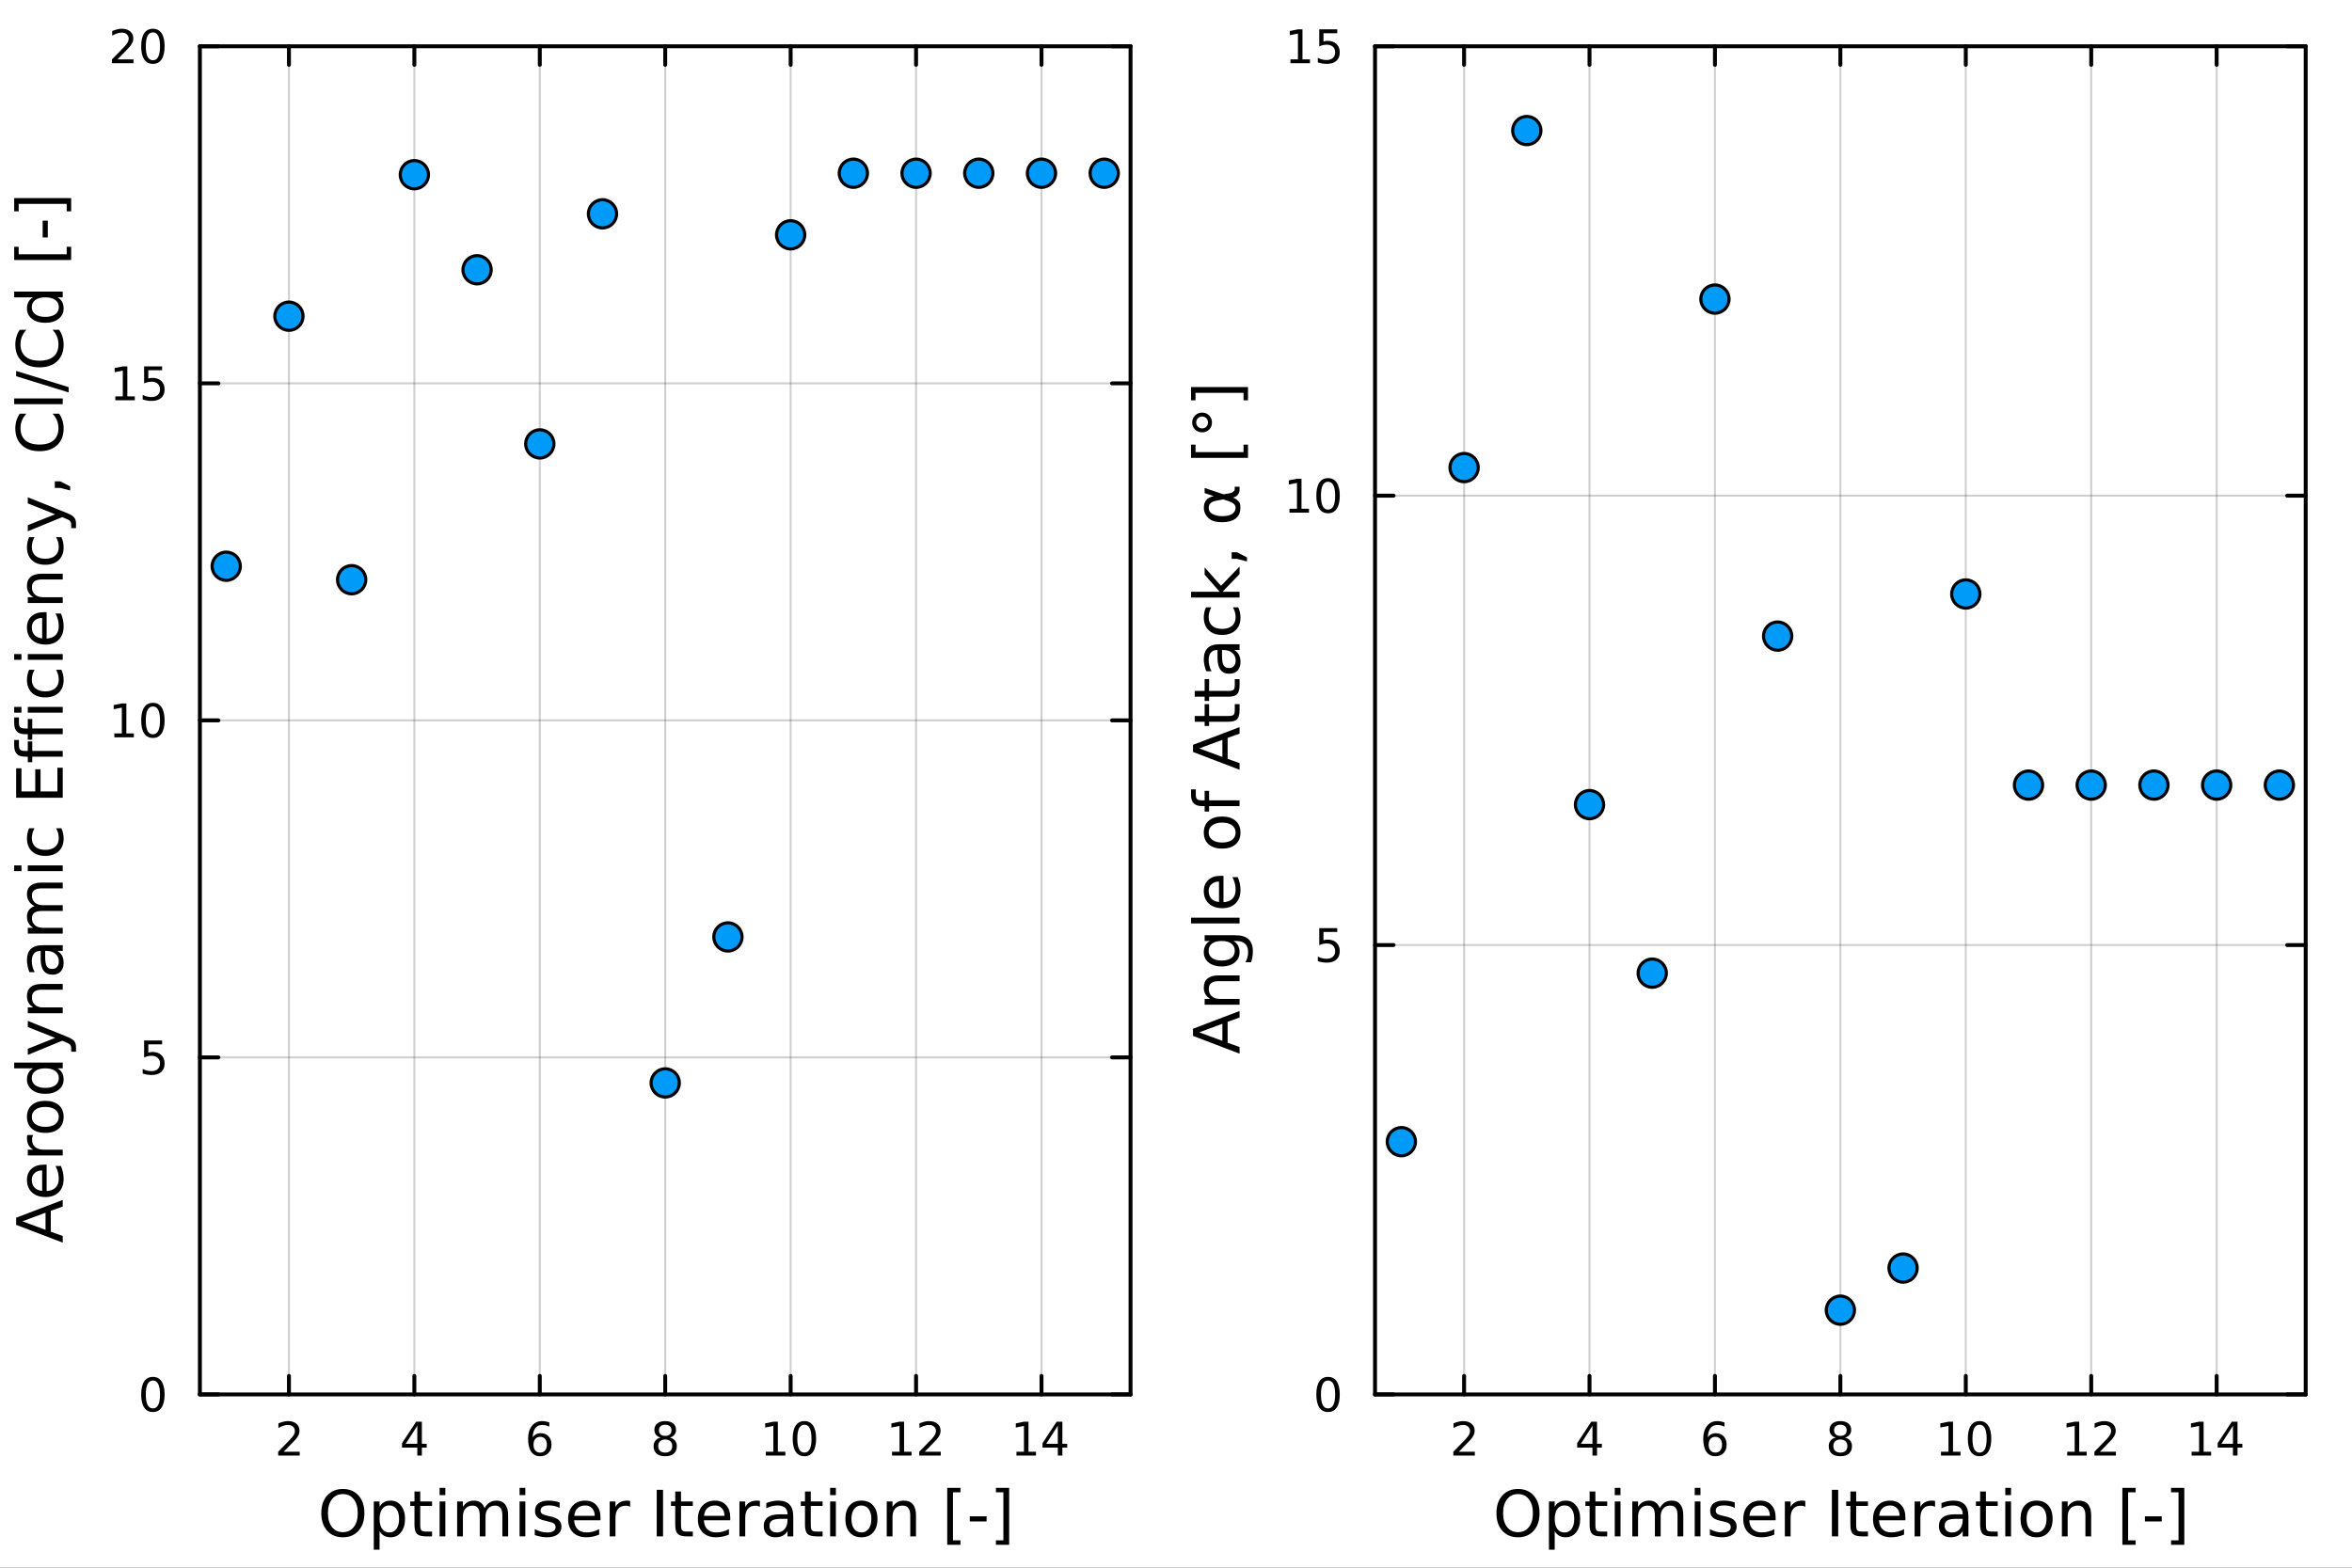 <?xml version="1.0" encoding="utf-8"?>
<svg xmlns="http://www.w3.org/2000/svg" xmlns:xlink="http://www.w3.org/1999/xlink" width="600" height="400" viewBox="0 0 2400 1600">
<rect x="0" y="0" width="2400" height="1600" fill="#333333" stroke="none"/>
<defs>
  <clipPath id="clip710">
    <rect x="0" y="0" width="2400" height="1600"/>
  </clipPath>
</defs>
<path clip-path="url(#clip710)" d="M0 1600 L2400 1600 L2400 0 L0 0  Z" fill="#ffffff" fill-rule="evenodd" fill-opacity="1"/>
<defs>
  <clipPath id="clip711">
    <rect x="480" y="0" width="1681" height="1600"/>
  </clipPath>
</defs>
<path clip-path="url(#clip710)" d="M203.964 1423.18 L1153.62 1423.18 L1153.62 47.244 L203.964 47.244  Z" fill="#ffffff" fill-rule="evenodd" fill-opacity="1"/>
<defs>
  <clipPath id="clip712">
    <rect x="203" y="47" width="951" height="1377"/>
  </clipPath>
</defs>
<polyline clip-path="url(#clip712)" style="stroke:#000000; stroke-linecap:round; stroke-linejoin:round; stroke-width:2; stroke-opacity:0.1; fill:none" points="294.834,1423.18 294.834,47.244 "/>
<polyline clip-path="url(#clip712)" style="stroke:#000000; stroke-linecap:round; stroke-linejoin:round; stroke-width:2; stroke-opacity:0.1; fill:none" points="422.821,1423.18 422.821,47.244 "/>
<polyline clip-path="url(#clip712)" style="stroke:#000000; stroke-linecap:round; stroke-linejoin:round; stroke-width:2; stroke-opacity:0.1; fill:none" points="550.807,1423.18 550.807,47.244 "/>
<polyline clip-path="url(#clip712)" style="stroke:#000000; stroke-linecap:round; stroke-linejoin:round; stroke-width:2; stroke-opacity:0.1; fill:none" points="678.794,1423.18 678.794,47.244 "/>
<polyline clip-path="url(#clip712)" style="stroke:#000000; stroke-linecap:round; stroke-linejoin:round; stroke-width:2; stroke-opacity:0.1; fill:none" points="806.78,1423.18 806.78,47.244 "/>
<polyline clip-path="url(#clip712)" style="stroke:#000000; stroke-linecap:round; stroke-linejoin:round; stroke-width:2; stroke-opacity:0.1; fill:none" points="934.767,1423.18 934.767,47.244 "/>
<polyline clip-path="url(#clip712)" style="stroke:#000000; stroke-linecap:round; stroke-linejoin:round; stroke-width:2; stroke-opacity:0.1; fill:none" points="1062.75,1423.18 1062.75,47.244 "/>
<polyline clip-path="url(#clip712)" style="stroke:#000000; stroke-linecap:round; stroke-linejoin:round; stroke-width:2; stroke-opacity:0.1; fill:none" points="294.834,1423.18 294.834,47.244 "/>
<polyline clip-path="url(#clip712)" style="stroke:#000000; stroke-linecap:round; stroke-linejoin:round; stroke-width:2; stroke-opacity:0.1; fill:none" points="422.821,1423.18 422.821,47.244 "/>
<polyline clip-path="url(#clip712)" style="stroke:#000000; stroke-linecap:round; stroke-linejoin:round; stroke-width:2; stroke-opacity:0.1; fill:none" points="550.807,1423.18 550.807,47.244 "/>
<polyline clip-path="url(#clip712)" style="stroke:#000000; stroke-linecap:round; stroke-linejoin:round; stroke-width:2; stroke-opacity:0.1; fill:none" points="678.794,1423.18 678.794,47.244 "/>
<polyline clip-path="url(#clip712)" style="stroke:#000000; stroke-linecap:round; stroke-linejoin:round; stroke-width:2; stroke-opacity:0.1; fill:none" points="806.78,1423.18 806.78,47.244 "/>
<polyline clip-path="url(#clip712)" style="stroke:#000000; stroke-linecap:round; stroke-linejoin:round; stroke-width:2; stroke-opacity:0.1; fill:none" points="934.767,1423.18 934.767,47.244 "/>
<polyline clip-path="url(#clip712)" style="stroke:#000000; stroke-linecap:round; stroke-linejoin:round; stroke-width:2; stroke-opacity:0.1; fill:none" points="1062.75,1423.18 1062.75,47.244 "/>
<polyline clip-path="url(#clip712)" style="stroke:#000000; stroke-linecap:round; stroke-linejoin:round; stroke-width:2; stroke-opacity:0.1; fill:none" points="203.964,1423.18 1153.62,1423.18 "/>
<polyline clip-path="url(#clip712)" style="stroke:#000000; stroke-linecap:round; stroke-linejoin:round; stroke-width:2; stroke-opacity:0.1; fill:none" points="203.964,1079.2 1153.62,1079.2 "/>
<polyline clip-path="url(#clip712)" style="stroke:#000000; stroke-linecap:round; stroke-linejoin:round; stroke-width:2; stroke-opacity:0.1; fill:none" points="203.964,735.212 1153.62,735.212 "/>
<polyline clip-path="url(#clip712)" style="stroke:#000000; stroke-linecap:round; stroke-linejoin:round; stroke-width:2; stroke-opacity:0.1; fill:none" points="203.964,391.228 1153.62,391.228 "/>
<polyline clip-path="url(#clip712)" style="stroke:#000000; stroke-linecap:round; stroke-linejoin:round; stroke-width:2; stroke-opacity:0.1; fill:none" points="203.964,47.244 1153.62,47.244 "/>
<polyline clip-path="url(#clip712)" style="stroke:#000000; stroke-linecap:round; stroke-linejoin:round; stroke-width:2; stroke-opacity:0.1; fill:none" points="203.964,1423.18 1153.62,1423.18 "/>
<polyline clip-path="url(#clip712)" style="stroke:#000000; stroke-linecap:round; stroke-linejoin:round; stroke-width:2; stroke-opacity:0.1; fill:none" points="203.964,1079.2 1153.62,1079.2 "/>
<polyline clip-path="url(#clip712)" style="stroke:#000000; stroke-linecap:round; stroke-linejoin:round; stroke-width:2; stroke-opacity:0.1; fill:none" points="203.964,735.212 1153.62,735.212 "/>
<polyline clip-path="url(#clip712)" style="stroke:#000000; stroke-linecap:round; stroke-linejoin:round; stroke-width:2; stroke-opacity:0.1; fill:none" points="203.964,391.228 1153.62,391.228 "/>
<polyline clip-path="url(#clip712)" style="stroke:#000000; stroke-linecap:round; stroke-linejoin:round; stroke-width:2; stroke-opacity:0.1; fill:none" points="203.964,47.244 1153.62,47.244 "/>
<polyline clip-path="url(#clip710)" style="stroke:#000000; stroke-linecap:round; stroke-linejoin:round; stroke-width:4; stroke-opacity:1; fill:none" points="203.964,1423.18 1153.62,1423.18 "/>
<polyline clip-path="url(#clip710)" style="stroke:#000000; stroke-linecap:round; stroke-linejoin:round; stroke-width:4; stroke-opacity:1; fill:none" points="203.964,47.244 1153.62,47.244 "/>
<polyline clip-path="url(#clip710)" style="stroke:#000000; stroke-linecap:round; stroke-linejoin:round; stroke-width:4; stroke-opacity:1; fill:none" points="294.834,1423.18 294.834,1404.28 "/>
<polyline clip-path="url(#clip710)" style="stroke:#000000; stroke-linecap:round; stroke-linejoin:round; stroke-width:4; stroke-opacity:1; fill:none" points="422.821,1423.18 422.821,1404.28 "/>
<polyline clip-path="url(#clip710)" style="stroke:#000000; stroke-linecap:round; stroke-linejoin:round; stroke-width:4; stroke-opacity:1; fill:none" points="550.807,1423.18 550.807,1404.28 "/>
<polyline clip-path="url(#clip710)" style="stroke:#000000; stroke-linecap:round; stroke-linejoin:round; stroke-width:4; stroke-opacity:1; fill:none" points="678.794,1423.18 678.794,1404.28 "/>
<polyline clip-path="url(#clip710)" style="stroke:#000000; stroke-linecap:round; stroke-linejoin:round; stroke-width:4; stroke-opacity:1; fill:none" points="806.78,1423.18 806.78,1404.28 "/>
<polyline clip-path="url(#clip710)" style="stroke:#000000; stroke-linecap:round; stroke-linejoin:round; stroke-width:4; stroke-opacity:1; fill:none" points="934.767,1423.18 934.767,1404.28 "/>
<polyline clip-path="url(#clip710)" style="stroke:#000000; stroke-linecap:round; stroke-linejoin:round; stroke-width:4; stroke-opacity:1; fill:none" points="1062.75,1423.18 1062.75,1404.28 "/>
<polyline clip-path="url(#clip710)" style="stroke:#000000; stroke-linecap:round; stroke-linejoin:round; stroke-width:4; stroke-opacity:1; fill:none" points="294.834,47.244 294.834,66.142 "/>
<polyline clip-path="url(#clip710)" style="stroke:#000000; stroke-linecap:round; stroke-linejoin:round; stroke-width:4; stroke-opacity:1; fill:none" points="422.821,47.244 422.821,66.142 "/>
<polyline clip-path="url(#clip710)" style="stroke:#000000; stroke-linecap:round; stroke-linejoin:round; stroke-width:4; stroke-opacity:1; fill:none" points="550.807,47.244 550.807,66.142 "/>
<polyline clip-path="url(#clip710)" style="stroke:#000000; stroke-linecap:round; stroke-linejoin:round; stroke-width:4; stroke-opacity:1; fill:none" points="678.794,47.244 678.794,66.142 "/>
<polyline clip-path="url(#clip710)" style="stroke:#000000; stroke-linecap:round; stroke-linejoin:round; stroke-width:4; stroke-opacity:1; fill:none" points="806.78,47.244 806.78,66.142 "/>
<polyline clip-path="url(#clip710)" style="stroke:#000000; stroke-linecap:round; stroke-linejoin:round; stroke-width:4; stroke-opacity:1; fill:none" points="934.767,47.244 934.767,66.142 "/>
<polyline clip-path="url(#clip710)" style="stroke:#000000; stroke-linecap:round; stroke-linejoin:round; stroke-width:4; stroke-opacity:1; fill:none" points="1062.75,47.244 1062.75,66.142 "/>
<path clip-path="url(#clip710)" d="M289.487 1481.64 L305.806 1481.64 L305.806 1485.58 L283.862 1485.58 L283.862 1481.64 Q286.524 1478.89 291.107 1474.26 Q295.714 1469.61 296.894 1468.27 Q299.14 1465.74 300.019 1464.01 Q300.922 1462.25 300.922 1460.56 Q300.922 1457.8 298.978 1456.07 Q297.056 1454.33 293.954 1454.33 Q291.755 1454.33 289.302 1455.09 Q286.871 1455.86 284.093 1457.41 L284.093 1452.69 Q286.917 1451.55 289.371 1450.97 Q291.825 1450.39 293.862 1450.39 Q299.232 1450.39 302.427 1453.08 Q305.621 1455.77 305.621 1460.26 Q305.621 1462.39 304.811 1464.31 Q304.024 1466.2 301.917 1468.8 Q301.339 1469.47 298.237 1472.69 Q295.135 1475.88 289.487 1481.64 Z" fill="#000000" fill-rule="nonzero" fill-opacity="1" /><path clip-path="url(#clip710)" d="M425.83 1455.09 L414.024 1473.54 L425.83 1473.54 L425.83 1455.09 M424.603 1451.02 L430.483 1451.02 L430.483 1473.54 L435.413 1473.54 L435.413 1477.43 L430.483 1477.43 L430.483 1485.58 L425.83 1485.58 L425.83 1477.43 L410.228 1477.43 L410.228 1472.92 L424.603 1451.02 Z" fill="#000000" fill-rule="nonzero" fill-opacity="1" /><path clip-path="url(#clip710)" d="M551.212 1466.44 Q548.064 1466.44 546.212 1468.59 Q544.384 1470.74 544.384 1474.49 Q544.384 1478.22 546.212 1480.39 Q548.064 1482.55 551.212 1482.55 Q554.36 1482.55 556.189 1480.39 Q558.041 1478.22 558.041 1474.49 Q558.041 1470.74 556.189 1468.59 Q554.36 1466.44 551.212 1466.44 M560.495 1451.78 L560.495 1456.04 Q558.735 1455.21 556.93 1454.77 Q555.147 1454.33 553.388 1454.33 Q548.759 1454.33 546.305 1457.45 Q543.874 1460.58 543.527 1466.9 Q544.893 1464.89 546.953 1463.82 Q549.013 1462.73 551.49 1462.73 Q556.698 1462.73 559.708 1465.9 Q562.74 1469.05 562.74 1474.49 Q562.74 1479.82 559.592 1483.03 Q556.444 1486.25 551.212 1486.25 Q545.217 1486.25 542.046 1481.67 Q538.874 1477.06 538.874 1468.33 Q538.874 1460.14 542.763 1455.28 Q546.652 1450.39 553.203 1450.39 Q554.962 1450.39 556.745 1450.74 Q558.55 1451.09 560.495 1451.78 Z" fill="#000000" fill-rule="nonzero" fill-opacity="1" /><path clip-path="url(#clip710)" d="M678.794 1469.17 Q675.46 1469.17 673.539 1470.95 Q671.641 1472.73 671.641 1475.86 Q671.641 1478.98 673.539 1480.77 Q675.46 1482.55 678.794 1482.55 Q682.127 1482.55 684.048 1480.77 Q685.97 1478.96 685.97 1475.86 Q685.97 1472.73 684.048 1470.95 Q682.15 1469.17 678.794 1469.17 M674.118 1467.18 Q671.109 1466.44 669.419 1464.38 Q667.752 1462.32 667.752 1459.35 Q667.752 1455.21 670.692 1452.8 Q673.655 1450.39 678.794 1450.39 Q683.956 1450.39 686.896 1452.8 Q689.835 1455.21 689.835 1459.35 Q689.835 1462.32 688.146 1464.38 Q686.479 1466.44 683.493 1467.18 Q686.872 1467.96 688.747 1470.26 Q690.646 1472.55 690.646 1475.86 Q690.646 1480.88 687.567 1483.57 Q684.511 1486.25 678.794 1486.25 Q673.076 1486.25 669.998 1483.57 Q666.942 1480.88 666.942 1475.86 Q666.942 1472.55 668.84 1470.26 Q670.738 1467.96 674.118 1467.18 M672.405 1459.79 Q672.405 1462.48 674.072 1463.98 Q675.761 1465.49 678.794 1465.49 Q681.803 1465.49 683.493 1463.98 Q685.206 1462.48 685.206 1459.79 Q685.206 1457.11 683.493 1455.6 Q681.803 1454.1 678.794 1454.1 Q675.761 1454.1 674.072 1455.6 Q672.405 1457.11 672.405 1459.79 Z" fill="#000000" fill-rule="nonzero" fill-opacity="1" /><path clip-path="url(#clip710)" d="M781.468 1481.64 L789.107 1481.64 L789.107 1455.28 L780.797 1456.95 L780.797 1452.69 L789.061 1451.02 L793.736 1451.02 L793.736 1481.64 L801.375 1481.64 L801.375 1485.58 L781.468 1485.58 L781.468 1481.64 Z" fill="#000000" fill-rule="nonzero" fill-opacity="1" /><path clip-path="url(#clip710)" d="M820.82 1454.1 Q817.209 1454.1 815.38 1457.66 Q813.574 1461.2 813.574 1468.33 Q813.574 1475.44 815.38 1479.01 Q817.209 1482.55 820.82 1482.55 Q824.454 1482.55 826.259 1479.01 Q828.088 1475.44 828.088 1468.33 Q828.088 1461.2 826.259 1457.66 Q824.454 1454.1 820.82 1454.1 M820.82 1450.39 Q826.63 1450.39 829.685 1455 Q832.764 1459.58 832.764 1468.33 Q832.764 1477.06 829.685 1481.67 Q826.63 1486.25 820.82 1486.25 Q815.009 1486.25 811.931 1481.67 Q808.875 1477.06 808.875 1468.33 Q808.875 1459.58 811.931 1455 Q815.009 1450.39 820.82 1450.39 Z" fill="#000000" fill-rule="nonzero" fill-opacity="1" /><path clip-path="url(#clip710)" d="M910.253 1481.64 L917.892 1481.64 L917.892 1455.28 L909.582 1456.95 L909.582 1452.69 L917.846 1451.02 L922.522 1451.02 L922.522 1481.64 L930.16 1481.64 L930.16 1485.58 L910.253 1485.58 L910.253 1481.64 Z" fill="#000000" fill-rule="nonzero" fill-opacity="1" /><path clip-path="url(#clip710)" d="M943.633 1481.64 L959.952 1481.64 L959.952 1485.58 L938.008 1485.58 L938.008 1481.64 Q940.67 1478.89 945.253 1474.26 Q949.859 1469.61 951.04 1468.27 Q953.285 1465.74 954.165 1464.01 Q955.068 1462.25 955.068 1460.56 Q955.068 1457.8 953.123 1456.07 Q951.202 1454.33 948.1 1454.33 Q945.901 1454.33 943.447 1455.09 Q941.017 1455.86 938.239 1457.41 L938.239 1452.69 Q941.063 1451.55 943.517 1450.97 Q945.971 1450.39 948.008 1450.39 Q953.378 1450.39 956.572 1453.08 Q959.767 1455.77 959.767 1460.26 Q959.767 1462.39 958.957 1464.31 Q958.17 1466.2 956.063 1468.8 Q955.484 1469.47 952.383 1472.69 Q949.281 1475.88 943.633 1481.64 Z" fill="#000000" fill-rule="nonzero" fill-opacity="1" /><path clip-path="url(#clip710)" d="M1037.2 1481.64 L1044.84 1481.64 L1044.84 1455.28 L1036.53 1456.95 L1036.53 1452.69 L1044.79 1451.02 L1049.47 1451.02 L1049.47 1481.64 L1057.11 1481.64 L1057.11 1485.58 L1037.2 1485.58 L1037.2 1481.64 Z" fill="#000000" fill-rule="nonzero" fill-opacity="1" /><path clip-path="url(#clip710)" d="M1079.4 1455.09 L1067.59 1473.54 L1079.4 1473.54 L1079.4 1455.09 M1078.17 1451.02 L1084.05 1451.02 L1084.05 1473.54 L1088.98 1473.54 L1088.98 1477.43 L1084.05 1477.43 L1084.05 1485.58 L1079.4 1485.58 L1079.4 1477.43 L1063.8 1477.43 L1063.8 1472.92 L1078.17 1451.02 Z" fill="#000000" fill-rule="nonzero" fill-opacity="1" /><path clip-path="url(#clip710)" d="M349.878 1524.88 Q342.875 1524.88 338.738 1530.1 Q334.632 1535.32 334.632 1544.33 Q334.632 1553.31 338.738 1558.53 Q342.875 1563.75 349.878 1563.75 Q356.88 1563.75 360.954 1558.53 Q365.06 1553.31 365.06 1544.33 Q365.06 1535.32 360.954 1530.1 Q356.88 1524.88 349.878 1524.88 M349.878 1519.66 Q359.872 1519.66 365.856 1526.38 Q371.839 1533.06 371.839 1544.33 Q371.839 1555.57 365.856 1562.28 Q359.872 1568.97 349.878 1568.97 Q339.852 1568.97 333.836 1562.28 Q327.852 1555.6 327.852 1544.33 Q327.852 1533.06 333.836 1526.38 Q339.852 1519.66 349.878 1519.66 Z" fill="#000000" fill-rule="nonzero" fill-opacity="1" /><path clip-path="url(#clip710)" d="M387.308 1562.7 L387.308 1581.6 L381.42 1581.6 L381.42 1532.4 L387.308 1532.4 L387.308 1537.81 Q389.154 1534.62 391.955 1533.1 Q394.788 1531.54 398.703 1531.54 Q405.196 1531.54 409.238 1536.69 Q413.312 1541.85 413.312 1550.25 Q413.312 1558.65 409.238 1563.81 Q405.196 1568.97 398.703 1568.97 Q394.788 1568.97 391.955 1567.44 Q389.154 1565.88 387.308 1562.7 M407.233 1550.25 Q407.233 1543.79 404.559 1540.13 Q401.917 1536.44 397.27 1536.44 Q392.623 1536.44 389.95 1540.13 Q387.308 1543.79 387.308 1550.25 Q387.308 1556.71 389.95 1560.4 Q392.623 1564.07 397.27 1564.07 Q401.917 1564.07 404.559 1560.4 Q407.233 1556.71 407.233 1550.25 Z" fill="#000000" fill-rule="nonzero" fill-opacity="1" /><path clip-path="url(#clip710)" d="M428.812 1522.27 L428.812 1532.4 L440.875 1532.4 L440.875 1536.95 L428.812 1536.95 L428.812 1556.3 Q428.812 1560.66 429.99 1561.9 Q431.2 1563.14 434.86 1563.14 L440.875 1563.14 L440.875 1568.04 L434.86 1568.04 Q428.08 1568.04 425.502 1565.53 Q422.924 1562.98 422.924 1556.3 L422.924 1536.95 L418.627 1536.95 L418.627 1532.4 L422.924 1532.4 L422.924 1522.27 L428.812 1522.27 Z" fill="#000000" fill-rule="nonzero" fill-opacity="1" /><path clip-path="url(#clip710)" d="M448.578 1532.4 L454.434 1532.4 L454.434 1568.04 L448.578 1568.04 L448.578 1532.4 M448.578 1518.52 L454.434 1518.52 L454.434 1525.93 L448.578 1525.93 L448.578 1518.52 Z" fill="#000000" fill-rule="nonzero" fill-opacity="1" /><path clip-path="url(#clip710)" d="M494.443 1539.24 Q496.639 1535.29 499.695 1533.41 Q502.75 1531.54 506.888 1531.54 Q512.458 1531.54 515.482 1535.45 Q518.505 1539.33 518.505 1546.53 L518.505 1568.04 L512.617 1568.04 L512.617 1546.72 Q512.617 1541.59 510.803 1539.11 Q508.989 1536.63 505.265 1536.63 Q500.713 1536.63 498.071 1539.65 Q495.43 1542.68 495.43 1547.9 L495.43 1568.04 L489.541 1568.04 L489.541 1546.72 Q489.541 1541.56 487.727 1539.11 Q485.913 1536.63 482.125 1536.63 Q477.637 1536.63 474.996 1539.68 Q472.354 1542.71 472.354 1547.9 L472.354 1568.04 L466.466 1568.04 L466.466 1532.4 L472.354 1532.4 L472.354 1537.93 Q474.359 1534.66 477.16 1533.1 Q479.961 1531.54 483.812 1531.54 Q487.695 1531.54 490.401 1533.51 Q493.138 1535.48 494.443 1539.24 Z" fill="#000000" fill-rule="nonzero" fill-opacity="1" /><path clip-path="url(#clip710)" d="M530.186 1532.4 L536.043 1532.4 L536.043 1568.04 L530.186 1568.04 L530.186 1532.4 M530.186 1518.52 L536.043 1518.52 L536.043 1525.93 L530.186 1525.93 L530.186 1518.52 Z" fill="#000000" fill-rule="nonzero" fill-opacity="1" /><path clip-path="url(#clip710)" d="M571.022 1533.45 L571.022 1538.98 Q568.54 1537.71 565.866 1537.07 Q563.193 1536.44 560.328 1536.44 Q555.967 1536.44 553.771 1537.77 Q551.607 1539.11 551.607 1541.79 Q551.607 1543.82 553.167 1545 Q554.726 1546.15 559.437 1547.2 L561.442 1547.64 Q567.68 1548.98 570.29 1551.43 Q572.932 1553.85 572.932 1558.21 Q572.932 1563.17 568.985 1566.07 Q565.07 1568.97 558.195 1568.97 Q555.331 1568.97 552.212 1568.39 Q549.124 1567.85 545.687 1566.74 L545.687 1560.69 Q548.933 1562.38 552.084 1563.24 Q555.235 1564.07 558.323 1564.07 Q562.46 1564.07 564.688 1562.66 Q566.916 1561.23 566.916 1558.65 Q566.916 1556.27 565.293 1554.99 Q563.702 1553.72 558.259 1552.54 L556.222 1552.07 Q550.779 1550.92 548.36 1548.56 Q545.941 1546.18 545.941 1542.04 Q545.941 1537.01 549.506 1534.27 Q553.071 1531.54 559.628 1531.54 Q562.874 1531.54 565.739 1532.01 Q568.603 1532.49 571.022 1533.45 Z" fill="#000000" fill-rule="nonzero" fill-opacity="1" /><path clip-path="url(#clip710)" d="M612.75 1548.76 L612.75 1551.62 L585.823 1551.62 Q586.205 1557.67 589.451 1560.85 Q592.729 1564 598.554 1564 Q601.928 1564 605.079 1563.17 Q608.262 1562.35 611.381 1560.69 L611.381 1566.23 Q608.23 1567.57 604.92 1568.27 Q601.61 1568.97 598.204 1568.97 Q589.674 1568.97 584.677 1564 Q579.712 1559.04 579.712 1550.57 Q579.712 1541.82 584.422 1536.69 Q589.165 1531.54 597.185 1531.54 Q604.379 1531.54 608.548 1536.18 Q612.75 1540.8 612.75 1548.76 M606.893 1547.04 Q606.829 1542.23 604.188 1539.37 Q601.578 1536.5 597.249 1536.5 Q592.347 1536.5 589.387 1539.27 Q586.459 1542.04 586.014 1547.07 L606.893 1547.04 Z" fill="#000000" fill-rule="nonzero" fill-opacity="1" /><path clip-path="url(#clip710)" d="M643.018 1537.87 Q642.032 1537.3 640.854 1537.04 Q639.708 1536.76 638.308 1536.76 Q633.343 1536.76 630.669 1540 Q628.027 1543.22 628.027 1549.27 L628.027 1568.04 L622.139 1568.04 L622.139 1532.4 L628.027 1532.4 L628.027 1537.93 Q629.873 1534.69 632.833 1533.13 Q635.793 1531.54 640.027 1531.54 Q640.631 1531.54 641.363 1531.63 Q642.095 1531.7 642.987 1531.85 L643.018 1537.87 Z" fill="#000000" fill-rule="nonzero" fill-opacity="1" /><path clip-path="url(#clip710)" d="M670.136 1520.52 L676.566 1520.52 L676.566 1568.04 L670.136 1568.04 L670.136 1520.52 Z" fill="#000000" fill-rule="nonzero" fill-opacity="1" /><path clip-path="url(#clip710)" d="M694.899 1522.27 L694.899 1532.4 L706.962 1532.4 L706.962 1536.95 L694.899 1536.95 L694.899 1556.3 Q694.899 1560.66 696.077 1561.9 Q697.286 1563.14 700.946 1563.14 L706.962 1563.14 L706.962 1568.04 L700.946 1568.04 Q694.167 1568.04 691.589 1565.53 Q689.011 1562.98 689.011 1556.3 L689.011 1536.95 L684.714 1536.95 L684.714 1532.4 L689.011 1532.4 L689.011 1522.27 L694.899 1522.27 Z" fill="#000000" fill-rule="nonzero" fill-opacity="1" /><path clip-path="url(#clip710)" d="M745.156 1548.76 L745.156 1551.62 L718.229 1551.62 Q718.611 1557.67 721.858 1560.85 Q725.136 1564 730.961 1564 Q734.335 1564 737.486 1563.17 Q740.668 1562.35 743.788 1560.69 L743.788 1566.23 Q740.637 1567.57 737.326 1568.27 Q734.016 1568.97 730.611 1568.97 Q722.081 1568.97 717.083 1564 Q712.118 1559.04 712.118 1550.57 Q712.118 1541.82 716.829 1536.69 Q721.571 1531.54 729.592 1531.54 Q736.785 1531.54 740.955 1536.18 Q745.156 1540.8 745.156 1548.76 M739.3 1547.04 Q739.236 1542.23 736.594 1539.37 Q733.984 1536.5 729.656 1536.5 Q724.754 1536.5 721.794 1539.27 Q718.866 1542.04 718.42 1547.07 L739.3 1547.04 Z" fill="#000000" fill-rule="nonzero" fill-opacity="1" /><path clip-path="url(#clip710)" d="M775.425 1537.87 Q774.439 1537.3 773.261 1537.04 Q772.115 1536.76 770.715 1536.76 Q765.749 1536.76 763.076 1540 Q760.434 1543.22 760.434 1549.27 L760.434 1568.04 L754.546 1568.04 L754.546 1532.4 L760.434 1532.4 L760.434 1537.93 Q762.28 1534.69 765.24 1533.13 Q768.2 1531.54 772.433 1531.54 Q773.038 1531.54 773.77 1531.63 Q774.502 1531.7 775.393 1531.85 L775.425 1537.87 Z" fill="#000000" fill-rule="nonzero" fill-opacity="1" /><path clip-path="url(#clip710)" d="M797.769 1550.12 Q790.671 1550.12 787.934 1551.75 Q785.197 1553.37 785.197 1557.29 Q785.197 1560.4 787.234 1562.25 Q789.302 1564.07 792.835 1564.07 Q797.705 1564.07 800.633 1560.63 Q803.593 1557.16 803.593 1551.43 L803.593 1550.12 L797.769 1550.12 M809.45 1547.71 L809.45 1568.04 L803.593 1568.04 L803.593 1562.63 Q801.588 1565.88 798.596 1567.44 Q795.604 1568.97 791.276 1568.97 Q785.801 1568.97 782.555 1565.91 Q779.34 1562.82 779.34 1557.67 Q779.34 1551.65 783.35 1548.6 Q787.393 1545.54 795.382 1545.54 L803.593 1545.54 L803.593 1544.97 Q803.593 1540.93 800.92 1538.73 Q798.278 1536.5 793.472 1536.5 Q790.416 1536.5 787.52 1537.23 Q784.624 1537.97 781.95 1539.43 L781.95 1534.02 Q785.165 1532.78 788.188 1532.17 Q791.212 1531.54 794.077 1531.54 Q801.811 1531.54 805.63 1535.55 Q809.45 1539.56 809.45 1547.71 Z" fill="#000000" fill-rule="nonzero" fill-opacity="1" /><path clip-path="url(#clip710)" d="M827.306 1522.27 L827.306 1532.4 L839.369 1532.4 L839.369 1536.95 L827.306 1536.95 L827.306 1556.3 Q827.306 1560.66 828.483 1561.9 Q829.693 1563.14 833.353 1563.14 L839.369 1563.14 L839.369 1568.04 L833.353 1568.04 Q826.574 1568.04 823.996 1565.53 Q821.417 1562.98 821.417 1556.3 L821.417 1536.95 L817.121 1536.95 L817.121 1532.4 L821.417 1532.4 L821.417 1522.27 L827.306 1522.27 Z" fill="#000000" fill-rule="nonzero" fill-opacity="1" /><path clip-path="url(#clip710)" d="M847.071 1532.4 L852.928 1532.4 L852.928 1568.04 L847.071 1568.04 L847.071 1532.4 M847.071 1518.52 L852.928 1518.52 L852.928 1525.93 L847.071 1525.93 L847.071 1518.52 Z" fill="#000000" fill-rule="nonzero" fill-opacity="1" /><path clip-path="url(#clip710)" d="M878.995 1536.5 Q874.285 1536.5 871.547 1540.19 Q868.81 1543.85 868.81 1550.25 Q868.81 1556.65 871.516 1560.34 Q874.253 1564 878.995 1564 Q883.674 1564 886.411 1560.31 Q889.149 1556.62 889.149 1550.25 Q889.149 1543.92 886.411 1540.23 Q883.674 1536.5 878.995 1536.5 M878.995 1531.54 Q886.634 1531.54 890.995 1536.5 Q895.355 1541.47 895.355 1550.25 Q895.355 1559 890.995 1564 Q886.634 1568.97 878.995 1568.97 Q871.325 1568.97 866.964 1564 Q862.635 1559 862.635 1550.25 Q862.635 1541.47 866.964 1536.5 Q871.325 1531.54 878.995 1531.54 Z" fill="#000000" fill-rule="nonzero" fill-opacity="1" /><path clip-path="url(#clip710)" d="M934.695 1546.53 L934.695 1568.04 L928.839 1568.04 L928.839 1546.72 Q928.839 1541.66 926.865 1539.14 Q924.892 1536.63 920.945 1536.63 Q916.203 1536.63 913.466 1539.65 Q910.728 1542.68 910.728 1547.9 L910.728 1568.04 L904.84 1568.04 L904.84 1532.4 L910.728 1532.4 L910.728 1537.93 Q912.829 1534.72 915.662 1533.13 Q918.526 1531.54 922.25 1531.54 Q928.393 1531.54 931.544 1535.36 Q934.695 1539.14 934.695 1546.53 Z" fill="#000000" fill-rule="nonzero" fill-opacity="1" /><path clip-path="url(#clip710)" d="M966.556 1518.52 L980.051 1518.52 L980.051 1523.07 L972.412 1523.07 L972.412 1572.09 L980.051 1572.09 L980.051 1576.64 L966.556 1576.64 L966.556 1518.52 Z" fill="#000000" fill-rule="nonzero" fill-opacity="1" /><path clip-path="url(#clip710)" d="M989.568 1547.58 L1006.72 1547.58 L1006.72 1552.8 L989.568 1552.8 L989.568 1547.58 Z" fill="#000000" fill-rule="nonzero" fill-opacity="1" /><path clip-path="url(#clip710)" d="M1029.74 1518.52 L1029.74 1576.64 L1016.24 1576.64 L1016.24 1572.09 L1023.85 1572.09 L1023.85 1523.07 L1016.24 1523.07 L1016.24 1518.52 L1029.74 1518.52 Z" fill="#000000" fill-rule="nonzero" fill-opacity="1" /><polyline clip-path="url(#clip710)" style="stroke:#000000; stroke-linecap:round; stroke-linejoin:round; stroke-width:4; stroke-opacity:1; fill:none" points="203.964,1423.18 203.964,47.244 "/>
<polyline clip-path="url(#clip710)" style="stroke:#000000; stroke-linecap:round; stroke-linejoin:round; stroke-width:4; stroke-opacity:1; fill:none" points="1153.62,1423.18 1153.62,47.244 "/>
<polyline clip-path="url(#clip710)" style="stroke:#000000; stroke-linecap:round; stroke-linejoin:round; stroke-width:4; stroke-opacity:1; fill:none" points="203.964,1423.18 222.861,1423.18 "/>
<polyline clip-path="url(#clip710)" style="stroke:#000000; stroke-linecap:round; stroke-linejoin:round; stroke-width:4; stroke-opacity:1; fill:none" points="203.964,1079.2 222.861,1079.2 "/>
<polyline clip-path="url(#clip710)" style="stroke:#000000; stroke-linecap:round; stroke-linejoin:round; stroke-width:4; stroke-opacity:1; fill:none" points="203.964,735.212 222.861,735.212 "/>
<polyline clip-path="url(#clip710)" style="stroke:#000000; stroke-linecap:round; stroke-linejoin:round; stroke-width:4; stroke-opacity:1; fill:none" points="203.964,391.228 222.861,391.228 "/>
<polyline clip-path="url(#clip710)" style="stroke:#000000; stroke-linecap:round; stroke-linejoin:round; stroke-width:4; stroke-opacity:1; fill:none" points="203.964,47.244 222.861,47.244 "/>
<polyline clip-path="url(#clip710)" style="stroke:#000000; stroke-linecap:round; stroke-linejoin:round; stroke-width:4; stroke-opacity:1; fill:none" points="1153.62,1423.18 1134.73,1423.18 "/>
<polyline clip-path="url(#clip710)" style="stroke:#000000; stroke-linecap:round; stroke-linejoin:round; stroke-width:4; stroke-opacity:1; fill:none" points="1153.62,1079.2 1134.73,1079.2 "/>
<polyline clip-path="url(#clip710)" style="stroke:#000000; stroke-linecap:round; stroke-linejoin:round; stroke-width:4; stroke-opacity:1; fill:none" points="1153.62,735.212 1134.73,735.212 "/>
<polyline clip-path="url(#clip710)" style="stroke:#000000; stroke-linecap:round; stroke-linejoin:round; stroke-width:4; stroke-opacity:1; fill:none" points="1153.62,391.228 1134.73,391.228 "/>
<polyline clip-path="url(#clip710)" style="stroke:#000000; stroke-linecap:round; stroke-linejoin:round; stroke-width:4; stroke-opacity:1; fill:none" points="1153.62,47.244 1134.73,47.244 "/>
<path clip-path="url(#clip710)" d="M156.019 1408.98 Q152.408 1408.98 150.579 1412.54 Q148.774 1416.08 148.774 1423.21 Q148.774 1430.32 150.579 1433.89 Q152.408 1437.43 156.019 1437.43 Q159.653 1437.43 161.459 1433.89 Q163.288 1430.32 163.288 1423.21 Q163.288 1416.08 161.459 1412.54 Q159.653 1408.98 156.019 1408.98 M156.019 1405.27 Q161.829 1405.27 164.885 1409.88 Q167.964 1414.46 167.964 1423.21 Q167.964 1431.94 164.885 1436.55 Q161.829 1441.13 156.019 1441.13 Q150.209 1441.13 147.13 1436.55 Q144.075 1431.94 144.075 1423.21 Q144.075 1414.46 147.13 1409.88 Q150.209 1405.27 156.019 1405.27 Z" fill="#000000" fill-rule="nonzero" fill-opacity="1" /><path clip-path="url(#clip710)" d="M147.061 1061.92 L165.417 1061.92 L165.417 1065.85 L151.343 1065.85 L151.343 1074.32 Q152.362 1073.98 153.38 1073.81 Q154.399 1073.63 155.417 1073.63 Q161.204 1073.63 164.584 1076.8 Q167.964 1079.97 167.964 1085.39 Q167.964 1090.97 164.491 1094.07 Q161.019 1097.15 154.7 1097.15 Q152.524 1097.15 150.255 1096.78 Q148.01 1096.41 145.603 1095.67 L145.603 1090.97 Q147.686 1092.1 149.908 1092.66 Q152.13 1093.21 154.607 1093.21 Q158.612 1093.21 160.95 1091.11 Q163.288 1089 163.288 1085.39 Q163.288 1081.78 160.95 1079.67 Q158.612 1077.56 154.607 1077.56 Q152.732 1077.56 150.857 1077.98 Q149.005 1078.4 147.061 1079.28 L147.061 1061.92 Z" fill="#000000" fill-rule="nonzero" fill-opacity="1" /><path clip-path="url(#clip710)" d="M116.668 748.557 L124.306 748.557 L124.306 722.191 L115.996 723.858 L115.996 719.599 L124.26 717.932 L128.936 717.932 L128.936 748.557 L136.575 748.557 L136.575 752.492 L116.668 752.492 L116.668 748.557 Z" fill="#000000" fill-rule="nonzero" fill-opacity="1" /><path clip-path="url(#clip710)" d="M156.019 721.011 Q152.408 721.011 150.579 724.575 Q148.774 728.117 148.774 735.247 Q148.774 742.353 150.579 745.918 Q152.408 749.46 156.019 749.46 Q159.653 749.46 161.459 745.918 Q163.288 742.353 163.288 735.247 Q163.288 728.117 161.459 724.575 Q159.653 721.011 156.019 721.011 M156.019 717.307 Q161.829 717.307 164.885 721.913 Q167.964 726.497 167.964 735.247 Q167.964 743.973 164.885 748.58 Q161.829 753.163 156.019 753.163 Q150.209 753.163 147.13 748.58 Q144.075 743.973 144.075 735.247 Q144.075 726.497 147.13 721.913 Q150.209 717.307 156.019 717.307 Z" fill="#000000" fill-rule="nonzero" fill-opacity="1" /><path clip-path="url(#clip710)" d="M117.663 404.573 L125.302 404.573 L125.302 378.207 L116.992 379.874 L116.992 375.615 L125.255 373.948 L129.931 373.948 L129.931 404.573 L137.57 404.573 L137.57 408.508 L117.663 408.508 L117.663 404.573 Z" fill="#000000" fill-rule="nonzero" fill-opacity="1" /><path clip-path="url(#clip710)" d="M147.061 373.948 L165.417 373.948 L165.417 377.883 L151.343 377.883 L151.343 386.355 Q152.362 386.008 153.38 385.846 Q154.399 385.661 155.417 385.661 Q161.204 385.661 164.584 388.832 Q167.964 392.003 167.964 397.42 Q167.964 402.999 164.491 406.101 Q161.019 409.179 154.7 409.179 Q152.524 409.179 150.255 408.809 Q148.01 408.439 145.603 407.698 L145.603 402.999 Q147.686 404.133 149.908 404.689 Q152.13 405.244 154.607 405.244 Q158.612 405.244 160.95 403.138 Q163.288 401.031 163.288 397.42 Q163.288 393.809 160.95 391.703 Q158.612 389.596 154.607 389.596 Q152.732 389.596 150.857 390.013 Q149.005 390.429 147.061 391.309 L147.061 373.948 Z" fill="#000000" fill-rule="nonzero" fill-opacity="1" /><path clip-path="url(#clip710)" d="M119.885 60.589 L136.204 60.589 L136.204 64.524 L114.26 64.524 L114.26 60.589 Q116.922 57.834 121.505 53.205 Q126.112 48.552 127.292 47.209 Q129.538 44.686 130.417 42.95 Q131.32 41.191 131.32 39.501 Q131.32 36.746 129.376 35.01 Q127.455 33.274 124.353 33.274 Q122.154 33.274 119.7 34.038 Q117.269 34.802 114.492 36.353 L114.492 31.631 Q117.316 30.497 119.769 29.918 Q122.223 29.339 124.26 29.339 Q129.63 29.339 132.825 32.024 Q136.019 34.709 136.019 39.2 Q136.019 41.33 135.209 43.251 Q134.422 45.149 132.316 47.742 Q131.737 48.413 128.635 51.631 Q125.533 54.825 119.885 60.589 Z" fill="#000000" fill-rule="nonzero" fill-opacity="1" /><path clip-path="url(#clip710)" d="M156.019 33.043 Q152.408 33.043 150.579 36.608 Q148.774 40.149 148.774 47.279 Q148.774 54.385 150.579 57.95 Q152.408 61.492 156.019 61.492 Q159.653 61.492 161.459 57.95 Q163.288 54.385 163.288 47.279 Q163.288 40.149 161.459 36.608 Q159.653 33.043 156.019 33.043 M156.019 29.339 Q161.829 29.339 164.885 33.946 Q167.964 38.529 167.964 47.279 Q167.964 56.006 164.885 60.612 Q161.829 65.195 156.019 65.195 Q150.209 65.195 147.13 60.612 Q144.075 56.006 144.075 47.279 Q144.075 38.529 147.13 33.946 Q150.209 29.339 156.019 29.339 Z" fill="#000000" fill-rule="nonzero" fill-opacity="1" /><path clip-path="url(#clip710)" d="M22.818 1246.47 L46.467 1255.19 L46.467 1237.72 L22.818 1246.47 M16.484 1250.1 L16.484 1242.81 L64.004 1224.7 L64.004 1231.39 L51.814 1235.72 L51.814 1257.14 L64.004 1261.46 L64.004 1268.24 L16.484 1250.1 Z" fill="#000000" fill-rule="nonzero" fill-opacity="1" /><path clip-path="url(#clip710)" d="M44.716 1188.67 L47.581 1188.67 L47.581 1215.6 Q53.628 1215.22 56.811 1211.97 Q59.962 1208.69 59.962 1202.87 Q59.962 1199.49 59.134 1196.34 Q58.307 1193.16 56.652 1190.04 L62.19 1190.04 Q63.527 1193.19 64.227 1196.5 Q64.927 1199.81 64.927 1203.22 Q64.927 1211.75 59.962 1216.75 Q54.997 1221.71 46.53 1221.71 Q37.777 1221.71 32.653 1217 Q27.497 1212.26 27.497 1204.24 Q27.497 1197.04 32.144 1192.87 Q36.759 1188.67 44.716 1188.67 M42.997 1194.53 Q38.191 1194.59 35.327 1197.23 Q32.462 1199.84 32.462 1204.17 Q32.462 1209.08 35.231 1212.04 Q38 1214.96 43.029 1215.41 L42.997 1194.53 Z" fill="#000000" fill-rule="nonzero" fill-opacity="1" /><path clip-path="url(#clip710)" d="M33.831 1158.4 Q33.258 1159.39 33.003 1160.57 Q32.717 1161.71 32.717 1163.11 Q32.717 1168.08 35.963 1170.75 Q39.178 1173.4 45.225 1173.4 L64.004 1173.4 L64.004 1179.28 L28.356 1179.28 L28.356 1173.4 L33.894 1173.4 Q30.648 1171.55 29.088 1168.59 Q27.497 1165.63 27.497 1161.4 Q27.497 1160.79 27.592 1160.06 Q27.656 1159.33 27.815 1158.44 L33.831 1158.4 Z" fill="#000000" fill-rule="nonzero" fill-opacity="1" /><path clip-path="url(#clip710)" d="M32.462 1139.88 Q32.462 1144.59 36.154 1147.33 Q39.815 1150.07 46.212 1150.07 Q52.609 1150.07 56.302 1147.36 Q59.962 1144.62 59.962 1139.88 Q59.962 1135.2 56.27 1132.46 Q52.578 1129.73 46.212 1129.73 Q39.878 1129.73 36.186 1132.46 Q32.462 1135.2 32.462 1139.88 M27.497 1139.88 Q27.497 1132.24 32.462 1127.88 Q37.427 1123.52 46.212 1123.52 Q54.965 1123.52 59.962 1127.88 Q64.927 1132.24 64.927 1139.88 Q64.927 1147.55 59.962 1151.91 Q54.965 1156.24 46.212 1156.24 Q37.427 1156.24 32.462 1151.91 Q27.497 1147.55 27.497 1139.88 Z" fill="#000000" fill-rule="nonzero" fill-opacity="1" /><path clip-path="url(#clip710)" d="M33.767 1090.35 L14.479 1090.35 L14.479 1084.5 L64.004 1084.5 L64.004 1090.35 L58.657 1090.35 Q61.84 1092.2 63.399 1095.03 Q64.927 1097.83 64.927 1101.78 Q64.927 1108.24 59.771 1112.32 Q54.615 1116.36 46.212 1116.36 Q37.809 1116.36 32.653 1112.32 Q27.497 1108.24 27.497 1101.78 Q27.497 1097.83 29.056 1095.03 Q30.584 1092.2 33.767 1090.35 M46.212 1110.31 Q52.673 1110.31 56.365 1107.67 Q60.026 1105 60.026 1100.35 Q60.026 1095.7 56.365 1093.03 Q52.673 1090.35 46.212 1090.35 Q39.751 1090.35 36.09 1093.03 Q32.398 1095.7 32.398 1100.35 Q32.398 1105 36.09 1107.67 Q39.751 1110.31 46.212 1110.31 Z" fill="#000000" fill-rule="nonzero" fill-opacity="1" /><path clip-path="url(#clip710)" d="M67.314 1057.6 Q73.68 1060.09 75.622 1062.44 Q77.563 1064.8 77.563 1068.74 L77.563 1073.42 L72.662 1073.42 L72.662 1069.98 Q72.662 1067.57 71.516 1066.23 Q70.37 1064.89 66.105 1063.27 L63.431 1062.22 L28.356 1076.64 L28.356 1070.43 L56.238 1059.29 L28.356 1048.15 L28.356 1041.94 L67.314 1057.6 Z" fill="#000000" fill-rule="nonzero" fill-opacity="1" /><path clip-path="url(#clip710)" d="M42.488 1004.23 L64.004 1004.23 L64.004 1010.08 L42.679 1010.08 Q37.618 1010.08 35.104 1012.06 Q32.589 1014.03 32.589 1017.98 Q32.589 1022.72 35.613 1025.46 Q38.637 1028.19 43.857 1028.19 L64.004 1028.19 L64.004 1034.08 L28.356 1034.08 L28.356 1028.19 L33.894 1028.19 Q30.68 1026.09 29.088 1023.26 Q27.497 1020.4 27.497 1016.67 Q27.497 1010.53 31.316 1007.38 Q35.104 1004.23 42.488 1004.23 Z" fill="#000000" fill-rule="nonzero" fill-opacity="1" /><path clip-path="url(#clip710)" d="M46.085 976.345 Q46.085 983.443 47.708 986.18 Q49.331 988.917 53.246 988.917 Q56.365 988.917 58.211 986.88 Q60.026 984.811 60.026 981.278 Q60.026 976.409 56.588 973.48 Q53.119 970.52 47.39 970.52 L46.085 970.52 L46.085 976.345 M43.666 964.664 L64.004 964.664 L64.004 970.52 L58.593 970.52 Q61.84 972.526 63.399 975.517 Q64.927 978.509 64.927 982.838 Q64.927 988.312 61.872 991.559 Q58.784 994.774 53.628 994.774 Q47.612 994.774 44.557 990.763 Q41.501 986.721 41.501 978.732 L41.501 970.52 L40.928 970.52 Q36.886 970.52 34.69 973.194 Q32.462 975.836 32.462 980.642 Q32.462 983.697 33.194 986.594 Q33.926 989.49 35.39 992.164 L29.98 992.164 Q28.738 988.949 28.133 985.925 Q27.497 982.902 27.497 980.037 Q27.497 972.303 31.507 968.483 Q35.518 964.664 43.666 964.664 Z" fill="#000000" fill-rule="nonzero" fill-opacity="1" /><path clip-path="url(#clip710)" d="M35.199 924.846 Q31.253 922.65 29.375 919.595 Q27.497 916.539 27.497 912.401 Q27.497 906.831 31.412 903.808 Q35.295 900.784 42.488 900.784 L64.004 900.784 L64.004 906.672 L42.679 906.672 Q37.555 906.672 35.072 908.487 Q32.589 910.301 32.589 914.025 Q32.589 918.576 35.613 921.218 Q38.637 923.86 43.857 923.86 L64.004 923.86 L64.004 929.748 L42.679 929.748 Q37.523 929.748 35.072 931.562 Q32.589 933.376 32.589 937.164 Q32.589 941.652 35.645 944.294 Q38.669 946.935 43.857 946.935 L64.004 946.935 L64.004 952.824 L28.356 952.824 L28.356 946.935 L33.894 946.935 Q30.616 944.93 29.056 942.129 Q27.497 939.328 27.497 935.477 Q27.497 931.594 29.47 928.889 Q31.444 926.151 35.199 924.846 Z" fill="#000000" fill-rule="nonzero" fill-opacity="1" /><path clip-path="url(#clip710)" d="M28.356 889.103 L28.356 883.246 L64.004 883.246 L64.004 889.103 L28.356 889.103 M14.479 889.103 L14.479 883.246 L21.895 883.246 L21.895 889.103 L14.479 889.103 Z" fill="#000000" fill-rule="nonzero" fill-opacity="1" /><path clip-path="url(#clip710)" d="M29.725 845.339 L35.199 845.339 Q33.831 847.821 33.162 850.336 Q32.462 852.818 32.462 855.365 Q32.462 861.062 36.09 864.213 Q39.687 867.364 46.212 867.364 Q52.737 867.364 56.365 864.213 Q59.962 861.062 59.962 855.365 Q59.962 852.818 59.294 850.336 Q58.593 847.821 57.225 845.339 L62.636 845.339 Q63.781 847.789 64.354 850.431 Q64.927 853.041 64.927 856.001 Q64.927 864.054 59.866 868.796 Q54.806 873.539 46.212 873.539 Q37.491 873.539 32.494 868.764 Q27.497 863.958 27.497 855.619 Q27.497 852.914 28.07 850.336 Q28.611 847.758 29.725 845.339 Z" fill="#000000" fill-rule="nonzero" fill-opacity="1" /><path clip-path="url(#clip710)" d="M16.484 814.179 L16.484 784.132 L21.895 784.132 L21.895 807.749 L35.963 807.749 L35.963 785.119 L41.374 785.119 L41.374 807.749 L58.593 807.749 L58.593 783.56 L64.004 783.56 L64.004 814.179 L16.484 814.179 Z" fill="#000000" fill-rule="nonzero" fill-opacity="1" /><path clip-path="url(#clip710)" d="M14.479 755.2 L19.349 755.2 L19.349 760.802 Q19.349 763.953 20.622 765.194 Q21.895 766.404 25.205 766.404 L28.356 766.404 L28.356 756.76 L32.908 756.76 L32.908 766.404 L64.004 766.404 L64.004 772.292 L32.908 772.292 L32.908 777.894 L28.356 777.894 L28.356 772.292 L25.874 772.292 Q19.922 772.292 17.216 769.523 Q14.479 766.754 14.479 760.738 L14.479 755.2 Z" fill="#000000" fill-rule="nonzero" fill-opacity="1" /><path clip-path="url(#clip710)" d="M14.479 732.252 L19.349 732.252 L19.349 737.854 Q19.349 741.005 20.622 742.246 Q21.895 743.456 25.205 743.456 L28.356 743.456 L28.356 733.812 L32.908 733.812 L32.908 743.456 L64.004 743.456 L64.004 749.344 L32.908 749.344 L32.908 754.946 L28.356 754.946 L28.356 749.344 L25.874 749.344 Q19.922 749.344 17.216 746.575 Q14.479 743.806 14.479 737.79 L14.479 732.252 Z" fill="#000000" fill-rule="nonzero" fill-opacity="1" /><path clip-path="url(#clip710)" d="M28.356 727.35 L28.356 721.494 L64.004 721.494 L64.004 727.35 L28.356 727.35 M14.479 727.35 L14.479 721.494 L21.895 721.494 L21.895 727.35 L14.479 727.35 Z" fill="#000000" fill-rule="nonzero" fill-opacity="1" /><path clip-path="url(#clip710)" d="M29.725 683.586 L35.199 683.586 Q33.831 686.069 33.162 688.583 Q32.462 691.066 32.462 693.612 Q32.462 699.309 36.09 702.46 Q39.687 705.611 46.212 705.611 Q52.737 705.611 56.365 702.46 Q59.962 699.309 59.962 693.612 Q59.962 691.066 59.294 688.583 Q58.593 686.069 57.225 683.586 L62.636 683.586 Q63.781 686.037 64.354 688.679 Q64.927 691.289 64.927 694.249 Q64.927 702.301 59.866 707.044 Q54.806 711.786 46.212 711.786 Q37.491 711.786 32.494 707.012 Q27.497 702.206 27.497 693.867 Q27.497 691.161 28.07 688.583 Q28.611 686.005 29.725 683.586 Z" fill="#000000" fill-rule="nonzero" fill-opacity="1" /><path clip-path="url(#clip710)" d="M28.356 673.401 L28.356 667.545 L64.004 667.545 L64.004 673.401 L28.356 673.401 M14.479 673.401 L14.479 667.545 L21.895 667.545 L21.895 673.401 L14.479 673.401 Z" fill="#000000" fill-rule="nonzero" fill-opacity="1" /><path clip-path="url(#clip710)" d="M44.716 624.799 L47.581 624.799 L47.581 651.726 Q53.628 651.344 56.811 648.097 Q59.962 644.819 59.962 638.994 Q59.962 635.62 59.134 632.469 Q58.307 629.287 56.652 626.167 L62.19 626.167 Q63.527 629.318 64.227 632.629 Q64.927 635.939 64.927 639.344 Q64.927 647.874 59.962 652.872 Q54.997 657.837 46.53 657.837 Q37.777 657.837 32.653 653.126 Q27.497 648.384 27.497 640.363 Q27.497 633.17 32.144 629 Q36.759 624.799 44.716 624.799 M42.997 630.655 Q38.191 630.719 35.327 633.361 Q32.462 635.971 32.462 640.299 Q32.462 645.201 35.231 648.161 Q38 651.089 43.029 651.535 L42.997 630.655 Z" fill="#000000" fill-rule="nonzero" fill-opacity="1" /><path clip-path="url(#clip710)" d="M42.488 585.554 L64.004 585.554 L64.004 591.411 L42.679 591.411 Q37.618 591.411 35.104 593.384 Q32.589 595.357 32.589 599.304 Q32.589 604.047 35.613 606.784 Q38.637 609.521 43.857 609.521 L64.004 609.521 L64.004 615.409 L28.356 615.409 L28.356 609.521 L33.894 609.521 Q30.68 607.42 29.088 604.588 Q27.497 601.723 27.497 597.999 Q27.497 591.856 31.316 588.705 Q35.104 585.554 42.488 585.554 Z" fill="#000000" fill-rule="nonzero" fill-opacity="1" /><path clip-path="url(#clip710)" d="M29.725 548.219 L35.199 548.219 Q33.831 550.702 33.162 553.216 Q32.462 555.699 32.462 558.245 Q32.462 563.943 36.09 567.094 Q39.687 570.245 46.212 570.245 Q52.737 570.245 56.365 567.094 Q59.962 563.943 59.962 558.245 Q59.962 555.699 59.294 553.216 Q58.593 550.702 57.225 548.219 L62.636 548.219 Q63.781 550.67 64.354 553.312 Q64.927 555.922 64.927 558.882 Q64.927 566.935 59.866 571.677 Q54.806 576.419 46.212 576.419 Q37.491 576.419 32.494 571.645 Q27.497 566.839 27.497 558.5 Q27.497 555.795 28.07 553.216 Q28.611 550.638 29.725 548.219 Z" fill="#000000" fill-rule="nonzero" fill-opacity="1" /><path clip-path="url(#clip710)" d="M67.314 523.202 Q73.68 525.685 75.622 528.04 Q77.563 530.395 77.563 534.342 L77.563 539.021 L72.662 539.021 L72.662 535.583 Q72.662 533.164 71.516 531.828 Q70.37 530.491 66.105 528.868 L63.431 527.817 L28.356 542.236 L28.356 536.029 L56.238 524.889 L28.356 513.749 L28.356 507.542 L67.314 523.202 Z" fill="#000000" fill-rule="nonzero" fill-opacity="1" /><path clip-path="url(#clip710)" d="M55.92 497.962 L55.92 491.246 L61.394 491.246 L71.579 496.466 L71.579 500.572 L61.394 497.962 L55.92 497.962 Z" fill="#000000" fill-rule="nonzero" fill-opacity="1" /><path clip-path="url(#clip710)" d="M20.144 422.178 L26.924 422.178 Q23.9 425.425 22.404 429.117 Q20.908 432.777 20.908 436.915 Q20.908 445.063 25.905 449.392 Q30.871 453.72 40.292 453.72 Q49.681 453.72 54.678 449.392 Q59.644 445.063 59.644 436.915 Q59.644 432.777 58.148 429.117 Q56.652 425.425 53.628 422.178 L60.344 422.178 Q62.636 425.552 63.781 429.34 Q64.927 433.096 64.927 437.297 Q64.927 448.087 58.339 454.293 Q51.718 460.5 40.292 460.5 Q28.834 460.5 22.245 454.293 Q15.625 448.087 15.625 437.297 Q15.625 433.032 16.771 429.276 Q17.885 425.489 20.144 422.178 Z" fill="#000000" fill-rule="nonzero" fill-opacity="1" /><path clip-path="url(#clip710)" d="M14.479 412.502 L14.479 406.646 L64.004 406.646 L64.004 412.502 L14.479 412.502 Z" fill="#000000" fill-rule="nonzero" fill-opacity="1" /><path clip-path="url(#clip710)" d="M16.484 383.984 L16.484 378.573 L70.052 395.124 L70.052 400.535 L16.484 383.984 Z" fill="#000000" fill-rule="nonzero" fill-opacity="1" /><path clip-path="url(#clip710)" d="M20.144 336.591 L26.924 336.591 Q23.9 339.838 22.404 343.53 Q20.908 347.19 20.908 351.328 Q20.908 359.476 25.905 363.805 Q30.871 368.133 40.292 368.133 Q49.681 368.133 54.678 363.805 Q59.644 359.476 59.644 351.328 Q59.644 347.19 58.148 343.53 Q56.652 339.838 53.628 336.591 L60.344 336.591 Q62.636 339.965 63.781 343.753 Q64.927 347.509 64.927 351.71 Q64.927 362.5 58.339 368.706 Q51.718 374.913 40.292 374.913 Q28.834 374.913 22.245 368.706 Q15.625 362.5 15.625 351.71 Q15.625 347.445 16.771 343.689 Q17.885 339.902 20.144 336.591 Z" fill="#000000" fill-rule="nonzero" fill-opacity="1" /><path clip-path="url(#clip710)" d="M33.767 303.458 L14.479 303.458 L14.479 297.601 L64.004 297.601 L64.004 303.458 L58.657 303.458 Q61.84 305.304 63.399 308.137 Q64.927 310.938 64.927 314.884 Q64.927 321.346 59.771 325.42 Q54.615 329.462 46.212 329.462 Q37.809 329.462 32.653 325.42 Q27.497 321.346 27.497 314.884 Q27.497 310.938 29.056 308.137 Q30.584 305.304 33.767 303.458 M46.212 323.414 Q52.673 323.414 56.365 320.773 Q60.026 318.099 60.026 313.452 Q60.026 308.805 56.365 306.132 Q52.673 303.458 46.212 303.458 Q39.751 303.458 36.09 306.132 Q32.398 308.805 32.398 313.452 Q32.398 318.099 36.09 320.773 Q39.751 323.414 46.212 323.414 Z" fill="#000000" fill-rule="nonzero" fill-opacity="1" /><path clip-path="url(#clip710)" d="M14.479 265.359 L14.479 251.864 L19.03 251.864 L19.03 259.503 L68.046 259.503 L68.046 251.864 L72.598 251.864 L72.598 265.359 L14.479 265.359 Z" fill="#000000" fill-rule="nonzero" fill-opacity="1" /><path clip-path="url(#clip710)" d="M43.538 242.347 L43.538 225.192 L48.758 225.192 L48.758 242.347 L43.538 242.347 Z" fill="#000000" fill-rule="nonzero" fill-opacity="1" /><path clip-path="url(#clip710)" d="M14.479 202.18 L72.598 202.18 L72.598 215.675 L68.046 215.675 L68.046 208.068 L19.03 208.068 L19.03 215.675 L14.479 215.675 L14.479 202.18 Z" fill="#000000" fill-rule="nonzero" fill-opacity="1" /><circle clip-path="url(#clip712)" cx="230.841" cy="577.9" r="14.4" fill="#009af9" fill-rule="evenodd" fill-opacity="1" stroke="#000000" stroke-opacity="1" stroke-width="3.2"/>
<circle clip-path="url(#clip712)" cx="294.834" cy="322.702" r="14.4" fill="#009af9" fill-rule="evenodd" fill-opacity="1" stroke="#000000" stroke-opacity="1" stroke-width="3.2"/>
<circle clip-path="url(#clip712)" cx="358.827" cy="591.656" r="14.4" fill="#009af9" fill-rule="evenodd" fill-opacity="1" stroke="#000000" stroke-opacity="1" stroke-width="3.2"/>
<circle clip-path="url(#clip712)" cx="422.821" cy="178.3" r="14.4" fill="#009af9" fill-rule="evenodd" fill-opacity="1" stroke="#000000" stroke-opacity="1" stroke-width="3.2"/>
<circle clip-path="url(#clip712)" cx="486.814" cy="275.322" r="14.4" fill="#009af9" fill-rule="evenodd" fill-opacity="1" stroke="#000000" stroke-opacity="1" stroke-width="3.2"/>
<circle clip-path="url(#clip712)" cx="550.807" cy="453.038" r="14.4" fill="#009af9" fill-rule="evenodd" fill-opacity="1" stroke="#000000" stroke-opacity="1" stroke-width="3.2"/>
<circle clip-path="url(#clip712)" cx="614.8" cy="218.228" r="14.4" fill="#009af9" fill-rule="evenodd" fill-opacity="1" stroke="#000000" stroke-opacity="1" stroke-width="3.2"/>
<circle clip-path="url(#clip712)" cx="678.794" cy="1105.23" r="14.4" fill="#009af9" fill-rule="evenodd" fill-opacity="1" stroke="#000000" stroke-opacity="1" stroke-width="3.2"/>
<circle clip-path="url(#clip712)" cx="742.787" cy="956.242" r="14.4" fill="#009af9" fill-rule="evenodd" fill-opacity="1" stroke="#000000" stroke-opacity="1" stroke-width="3.2"/>
<circle clip-path="url(#clip712)" cx="806.78" cy="239.648" r="14.4" fill="#009af9" fill-rule="evenodd" fill-opacity="1" stroke="#000000" stroke-opacity="1" stroke-width="3.2"/>
<circle clip-path="url(#clip712)" cx="870.774" cy="176.785" r="14.4" fill="#009af9" fill-rule="evenodd" fill-opacity="1" stroke="#000000" stroke-opacity="1" stroke-width="3.2"/>
<circle clip-path="url(#clip712)" cx="934.767" cy="176.805" r="14.4" fill="#009af9" fill-rule="evenodd" fill-opacity="1" stroke="#000000" stroke-opacity="1" stroke-width="3.2"/>
<circle clip-path="url(#clip712)" cx="998.76" cy="176.776" r="14.4" fill="#009af9" fill-rule="evenodd" fill-opacity="1" stroke="#000000" stroke-opacity="1" stroke-width="3.2"/>
<circle clip-path="url(#clip712)" cx="1062.75" cy="176.79" r="14.4" fill="#009af9" fill-rule="evenodd" fill-opacity="1" stroke="#000000" stroke-opacity="1" stroke-width="3.2"/>
<circle clip-path="url(#clip712)" cx="1126.75" cy="176.804" r="14.4" fill="#009af9" fill-rule="evenodd" fill-opacity="1" stroke="#000000" stroke-opacity="1" stroke-width="3.2"/>
<path clip-path="url(#clip710)" d="M1403.1 1423.18 L2352.76 1423.18 L2352.76 47.244 L1403.1 47.244  Z" fill="#ffffff" fill-rule="evenodd" fill-opacity="1"/>
<defs>
  <clipPath id="clip713">
    <rect x="1403" y="47" width="951" height="1377"/>
  </clipPath>
</defs>
<polyline clip-path="url(#clip713)" style="stroke:#000000; stroke-linecap:round; stroke-linejoin:round; stroke-width:2; stroke-opacity:0.1; fill:none" points="1493.97,1423.18 1493.97,47.244 "/>
<polyline clip-path="url(#clip713)" style="stroke:#000000; stroke-linecap:round; stroke-linejoin:round; stroke-width:2; stroke-opacity:0.1; fill:none" points="1621.95,1423.18 1621.95,47.244 "/>
<polyline clip-path="url(#clip713)" style="stroke:#000000; stroke-linecap:round; stroke-linejoin:round; stroke-width:2; stroke-opacity:0.1; fill:none" points="1749.94,1423.18 1749.94,47.244 "/>
<polyline clip-path="url(#clip713)" style="stroke:#000000; stroke-linecap:round; stroke-linejoin:round; stroke-width:2; stroke-opacity:0.1; fill:none" points="1877.93,1423.18 1877.93,47.244 "/>
<polyline clip-path="url(#clip713)" style="stroke:#000000; stroke-linecap:round; stroke-linejoin:round; stroke-width:2; stroke-opacity:0.1; fill:none" points="2005.91,1423.18 2005.91,47.244 "/>
<polyline clip-path="url(#clip713)" style="stroke:#000000; stroke-linecap:round; stroke-linejoin:round; stroke-width:2; stroke-opacity:0.1; fill:none" points="2133.9,1423.18 2133.9,47.244 "/>
<polyline clip-path="url(#clip713)" style="stroke:#000000; stroke-linecap:round; stroke-linejoin:round; stroke-width:2; stroke-opacity:0.1; fill:none" points="2261.89,1423.18 2261.89,47.244 "/>
<polyline clip-path="url(#clip713)" style="stroke:#000000; stroke-linecap:round; stroke-linejoin:round; stroke-width:2; stroke-opacity:0.1; fill:none" points="1493.97,1423.18 1493.97,47.244 "/>
<polyline clip-path="url(#clip713)" style="stroke:#000000; stroke-linecap:round; stroke-linejoin:round; stroke-width:2; stroke-opacity:0.1; fill:none" points="1621.95,1423.18 1621.95,47.244 "/>
<polyline clip-path="url(#clip713)" style="stroke:#000000; stroke-linecap:round; stroke-linejoin:round; stroke-width:2; stroke-opacity:0.1; fill:none" points="1749.94,1423.18 1749.94,47.244 "/>
<polyline clip-path="url(#clip713)" style="stroke:#000000; stroke-linecap:round; stroke-linejoin:round; stroke-width:2; stroke-opacity:0.1; fill:none" points="1877.93,1423.18 1877.93,47.244 "/>
<polyline clip-path="url(#clip713)" style="stroke:#000000; stroke-linecap:round; stroke-linejoin:round; stroke-width:2; stroke-opacity:0.1; fill:none" points="2005.91,1423.18 2005.91,47.244 "/>
<polyline clip-path="url(#clip713)" style="stroke:#000000; stroke-linecap:round; stroke-linejoin:round; stroke-width:2; stroke-opacity:0.1; fill:none" points="2133.9,1423.18 2133.9,47.244 "/>
<polyline clip-path="url(#clip713)" style="stroke:#000000; stroke-linecap:round; stroke-linejoin:round; stroke-width:2; stroke-opacity:0.1; fill:none" points="2261.89,1423.18 2261.89,47.244 "/>
<polyline clip-path="url(#clip713)" style="stroke:#000000; stroke-linecap:round; stroke-linejoin:round; stroke-width:2; stroke-opacity:0.1; fill:none" points="1403.1,1423.18 2352.76,1423.18 "/>
<polyline clip-path="url(#clip713)" style="stroke:#000000; stroke-linecap:round; stroke-linejoin:round; stroke-width:2; stroke-opacity:0.1; fill:none" points="1403.1,964.535 2352.76,964.535 "/>
<polyline clip-path="url(#clip713)" style="stroke:#000000; stroke-linecap:round; stroke-linejoin:round; stroke-width:2; stroke-opacity:0.1; fill:none" points="1403.1,505.889 2352.76,505.889 "/>
<polyline clip-path="url(#clip713)" style="stroke:#000000; stroke-linecap:round; stroke-linejoin:round; stroke-width:2; stroke-opacity:0.1; fill:none" points="1403.1,47.244 2352.76,47.244 "/>
<polyline clip-path="url(#clip713)" style="stroke:#000000; stroke-linecap:round; stroke-linejoin:round; stroke-width:2; stroke-opacity:0.1; fill:none" points="1403.1,1423.18 2352.76,1423.18 "/>
<polyline clip-path="url(#clip713)" style="stroke:#000000; stroke-linecap:round; stroke-linejoin:round; stroke-width:2; stroke-opacity:0.1; fill:none" points="1403.1,964.535 2352.76,964.535 "/>
<polyline clip-path="url(#clip713)" style="stroke:#000000; stroke-linecap:round; stroke-linejoin:round; stroke-width:2; stroke-opacity:0.1; fill:none" points="1403.1,505.889 2352.76,505.889 "/>
<polyline clip-path="url(#clip713)" style="stroke:#000000; stroke-linecap:round; stroke-linejoin:round; stroke-width:2; stroke-opacity:0.1; fill:none" points="1403.1,47.244 2352.76,47.244 "/>
<polyline clip-path="url(#clip710)" style="stroke:#000000; stroke-linecap:round; stroke-linejoin:round; stroke-width:4; stroke-opacity:1; fill:none" points="1403.1,1423.18 2352.76,1423.18 "/>
<polyline clip-path="url(#clip710)" style="stroke:#000000; stroke-linecap:round; stroke-linejoin:round; stroke-width:4; stroke-opacity:1; fill:none" points="1403.1,47.244 2352.76,47.244 "/>
<polyline clip-path="url(#clip710)" style="stroke:#000000; stroke-linecap:round; stroke-linejoin:round; stroke-width:4; stroke-opacity:1; fill:none" points="1493.97,1423.18 1493.97,1404.28 "/>
<polyline clip-path="url(#clip710)" style="stroke:#000000; stroke-linecap:round; stroke-linejoin:round; stroke-width:4; stroke-opacity:1; fill:none" points="1621.95,1423.18 1621.95,1404.28 "/>
<polyline clip-path="url(#clip710)" style="stroke:#000000; stroke-linecap:round; stroke-linejoin:round; stroke-width:4; stroke-opacity:1; fill:none" points="1749.94,1423.18 1749.94,1404.28 "/>
<polyline clip-path="url(#clip710)" style="stroke:#000000; stroke-linecap:round; stroke-linejoin:round; stroke-width:4; stroke-opacity:1; fill:none" points="1877.93,1423.18 1877.93,1404.28 "/>
<polyline clip-path="url(#clip710)" style="stroke:#000000; stroke-linecap:round; stroke-linejoin:round; stroke-width:4; stroke-opacity:1; fill:none" points="2005.91,1423.18 2005.91,1404.28 "/>
<polyline clip-path="url(#clip710)" style="stroke:#000000; stroke-linecap:round; stroke-linejoin:round; stroke-width:4; stroke-opacity:1; fill:none" points="2133.9,1423.18 2133.9,1404.28 "/>
<polyline clip-path="url(#clip710)" style="stroke:#000000; stroke-linecap:round; stroke-linejoin:round; stroke-width:4; stroke-opacity:1; fill:none" points="2261.89,1423.18 2261.89,1404.28 "/>
<polyline clip-path="url(#clip710)" style="stroke:#000000; stroke-linecap:round; stroke-linejoin:round; stroke-width:4; stroke-opacity:1; fill:none" points="1493.97,47.244 1493.97,66.142 "/>
<polyline clip-path="url(#clip710)" style="stroke:#000000; stroke-linecap:round; stroke-linejoin:round; stroke-width:4; stroke-opacity:1; fill:none" points="1621.95,47.244 1621.95,66.142 "/>
<polyline clip-path="url(#clip710)" style="stroke:#000000; stroke-linecap:round; stroke-linejoin:round; stroke-width:4; stroke-opacity:1; fill:none" points="1749.94,47.244 1749.94,66.142 "/>
<polyline clip-path="url(#clip710)" style="stroke:#000000; stroke-linecap:round; stroke-linejoin:round; stroke-width:4; stroke-opacity:1; fill:none" points="1877.93,47.244 1877.93,66.142 "/>
<polyline clip-path="url(#clip710)" style="stroke:#000000; stroke-linecap:round; stroke-linejoin:round; stroke-width:4; stroke-opacity:1; fill:none" points="2005.91,47.244 2005.91,66.142 "/>
<polyline clip-path="url(#clip710)" style="stroke:#000000; stroke-linecap:round; stroke-linejoin:round; stroke-width:4; stroke-opacity:1; fill:none" points="2133.9,47.244 2133.9,66.142 "/>
<polyline clip-path="url(#clip710)" style="stroke:#000000; stroke-linecap:round; stroke-linejoin:round; stroke-width:4; stroke-opacity:1; fill:none" points="2261.89,47.244 2261.89,66.142 "/>
<path clip-path="url(#clip710)" d="M1488.62 1481.64 L1504.94 1481.64 L1504.94 1485.58 L1482.99 1485.58 L1482.99 1481.64 Q1485.66 1478.89 1490.24 1474.26 Q1494.85 1469.61 1496.03 1468.27 Q1498.27 1465.74 1499.15 1464.01 Q1500.05 1462.25 1500.05 1460.56 Q1500.05 1457.8 1498.11 1456.07 Q1496.19 1454.33 1493.09 1454.33 Q1490.89 1454.33 1488.43 1455.09 Q1486 1455.86 1483.23 1457.41 L1483.23 1452.69 Q1486.05 1451.55 1488.5 1450.97 Q1490.96 1450.39 1492.99 1450.39 Q1498.36 1450.39 1501.56 1453.08 Q1504.75 1455.77 1504.75 1460.26 Q1504.75 1462.39 1503.94 1464.31 Q1503.16 1466.2 1501.05 1468.8 Q1500.47 1469.47 1497.37 1472.69 Q1494.27 1475.88 1488.62 1481.64 Z" fill="#000000" fill-rule="nonzero" fill-opacity="1" /><path clip-path="url(#clip710)" d="M1624.96 1455.09 L1613.16 1473.54 L1624.96 1473.54 L1624.96 1455.09 M1623.73 1451.02 L1629.61 1451.02 L1629.61 1473.54 L1634.55 1473.54 L1634.55 1477.43 L1629.61 1477.43 L1629.61 1485.58 L1624.96 1485.58 L1624.96 1477.43 L1609.36 1477.43 L1609.36 1472.92 L1623.73 1451.02 Z" fill="#000000" fill-rule="nonzero" fill-opacity="1" /><path clip-path="url(#clip710)" d="M1750.34 1466.44 Q1747.2 1466.44 1745.34 1468.59 Q1743.52 1470.74 1743.52 1474.49 Q1743.52 1478.22 1745.34 1480.39 Q1747.2 1482.55 1750.34 1482.55 Q1753.49 1482.55 1755.32 1480.39 Q1757.17 1478.22 1757.17 1474.49 Q1757.17 1470.74 1755.32 1468.59 Q1753.49 1466.44 1750.34 1466.44 M1759.63 1451.78 L1759.63 1456.04 Q1757.87 1455.21 1756.06 1454.77 Q1754.28 1454.33 1752.52 1454.33 Q1747.89 1454.33 1745.44 1457.45 Q1743.01 1460.58 1742.66 1466.9 Q1744.02 1464.89 1746.08 1463.82 Q1748.15 1462.73 1750.62 1462.73 Q1755.83 1462.73 1758.84 1465.9 Q1761.87 1469.05 1761.87 1474.49 Q1761.87 1479.82 1758.72 1483.03 Q1755.58 1486.25 1750.34 1486.25 Q1744.35 1486.25 1741.18 1481.67 Q1738.01 1477.06 1738.01 1468.33 Q1738.01 1460.14 1741.9 1455.28 Q1745.78 1450.39 1752.33 1450.39 Q1754.09 1450.39 1755.88 1450.74 Q1757.68 1451.09 1759.63 1451.78 Z" fill="#000000" fill-rule="nonzero" fill-opacity="1" /><path clip-path="url(#clip710)" d="M1877.93 1469.17 Q1874.59 1469.17 1872.67 1470.95 Q1870.77 1472.73 1870.77 1475.86 Q1870.77 1478.98 1872.67 1480.77 Q1874.59 1482.55 1877.93 1482.55 Q1881.26 1482.55 1883.18 1480.77 Q1885.1 1478.96 1885.1 1475.86 Q1885.1 1472.73 1883.18 1470.95 Q1881.28 1469.17 1877.93 1469.17 M1873.25 1467.18 Q1870.24 1466.44 1868.55 1464.38 Q1866.88 1462.32 1866.88 1459.35 Q1866.88 1455.21 1869.82 1452.8 Q1872.79 1450.39 1877.93 1450.39 Q1883.09 1450.39 1886.03 1452.8 Q1888.97 1455.21 1888.97 1459.35 Q1888.97 1462.32 1887.28 1464.38 Q1885.61 1466.44 1882.62 1467.18 Q1886 1467.96 1887.88 1470.26 Q1889.78 1472.55 1889.78 1475.86 Q1889.78 1480.88 1886.7 1483.57 Q1883.64 1486.25 1877.93 1486.25 Q1872.21 1486.25 1869.13 1483.57 Q1866.07 1480.88 1866.07 1475.86 Q1866.07 1472.55 1867.97 1470.26 Q1869.87 1467.96 1873.25 1467.18 M1871.54 1459.79 Q1871.54 1462.48 1873.2 1463.98 Q1874.89 1465.49 1877.93 1465.49 Q1880.93 1465.49 1882.62 1463.98 Q1884.34 1462.48 1884.34 1459.79 Q1884.34 1457.11 1882.62 1455.6 Q1880.93 1454.1 1877.93 1454.1 Q1874.89 1454.1 1873.2 1455.6 Q1871.54 1457.11 1871.54 1459.79 Z" fill="#000000" fill-rule="nonzero" fill-opacity="1" /><path clip-path="url(#clip710)" d="M1980.6 1481.64 L1988.24 1481.64 L1988.24 1455.28 L1979.93 1456.95 L1979.93 1452.69 L1988.19 1451.02 L1992.87 1451.02 L1992.87 1481.64 L2000.51 1481.64 L2000.51 1485.58 L1980.6 1485.58 L1980.6 1481.64 Z" fill="#000000" fill-rule="nonzero" fill-opacity="1" /><path clip-path="url(#clip710)" d="M2019.95 1454.1 Q2016.34 1454.1 2014.51 1457.66 Q2012.71 1461.2 2012.71 1468.33 Q2012.71 1475.44 2014.51 1479.01 Q2016.34 1482.55 2019.95 1482.55 Q2023.59 1482.55 2025.39 1479.01 Q2027.22 1475.44 2027.22 1468.33 Q2027.22 1461.2 2025.39 1457.66 Q2023.59 1454.1 2019.95 1454.1 M2019.95 1450.39 Q2025.76 1450.39 2028.82 1455 Q2031.9 1459.58 2031.9 1468.33 Q2031.9 1477.06 2028.82 1481.67 Q2025.76 1486.25 2019.95 1486.25 Q2014.14 1486.25 2011.06 1481.67 Q2008.01 1477.06 2008.01 1468.33 Q2008.01 1459.58 2011.06 1455 Q2014.14 1450.39 2019.95 1450.39 Z" fill="#000000" fill-rule="nonzero" fill-opacity="1" /><path clip-path="url(#clip710)" d="M2109.39 1481.64 L2117.02 1481.64 L2117.02 1455.28 L2108.71 1456.95 L2108.71 1452.69 L2116.98 1451.02 L2121.65 1451.02 L2121.65 1481.64 L2129.29 1481.64 L2129.29 1485.58 L2109.39 1485.58 L2109.39 1481.64 Z" fill="#000000" fill-rule="nonzero" fill-opacity="1" /><path clip-path="url(#clip710)" d="M2142.76 1481.64 L2159.08 1481.64 L2159.08 1485.58 L2137.14 1485.58 L2137.14 1481.64 Q2139.8 1478.89 2144.38 1474.26 Q2148.99 1469.61 2150.17 1468.27 Q2152.42 1465.74 2153.3 1464.01 Q2154.2 1462.25 2154.2 1460.56 Q2154.2 1457.8 2152.26 1456.07 Q2150.33 1454.33 2147.23 1454.33 Q2145.03 1454.33 2142.58 1455.09 Q2140.15 1455.86 2137.37 1457.41 L2137.37 1452.69 Q2140.2 1451.55 2142.65 1450.97 Q2145.1 1450.39 2147.14 1450.39 Q2152.51 1450.39 2155.7 1453.08 Q2158.9 1455.77 2158.9 1460.26 Q2158.9 1462.39 2158.09 1464.31 Q2157.3 1466.2 2155.2 1468.8 Q2154.62 1469.47 2151.51 1472.69 Q2148.41 1475.88 2142.76 1481.64 Z" fill="#000000" fill-rule="nonzero" fill-opacity="1" /><path clip-path="url(#clip710)" d="M2236.33 1481.64 L2243.97 1481.64 L2243.97 1455.28 L2235.66 1456.95 L2235.66 1452.69 L2243.92 1451.02 L2248.6 1451.02 L2248.6 1481.64 L2256.24 1481.64 L2256.24 1485.58 L2236.33 1485.58 L2236.33 1481.64 Z" fill="#000000" fill-rule="nonzero" fill-opacity="1" /><path clip-path="url(#clip710)" d="M2278.53 1455.09 L2266.72 1473.54 L2278.53 1473.54 L2278.53 1455.09 M2277.3 1451.02 L2283.18 1451.02 L2283.18 1473.54 L2288.11 1473.54 L2288.11 1477.43 L2283.18 1477.43 L2283.18 1485.58 L2278.53 1485.58 L2278.53 1477.43 L2262.93 1477.43 L2262.93 1472.92 L2277.3 1451.02 Z" fill="#000000" fill-rule="nonzero" fill-opacity="1" /><path clip-path="url(#clip710)" d="M1549.01 1524.88 Q1542.01 1524.88 1537.87 1530.1 Q1533.76 1535.32 1533.76 1544.33 Q1533.76 1553.31 1537.87 1558.53 Q1542.01 1563.75 1549.01 1563.75 Q1556.01 1563.75 1560.09 1558.53 Q1564.19 1553.31 1564.19 1544.33 Q1564.19 1535.32 1560.09 1530.1 Q1556.01 1524.88 1549.01 1524.88 M1549.01 1519.66 Q1559 1519.66 1564.99 1526.38 Q1570.97 1533.06 1570.97 1544.33 Q1570.97 1555.57 1564.99 1562.28 Q1559 1568.97 1549.01 1568.97 Q1538.98 1568.97 1532.97 1562.28 Q1526.98 1555.6 1526.98 1544.33 Q1526.98 1533.06 1532.97 1526.38 Q1538.98 1519.66 1549.01 1519.66 Z" fill="#000000" fill-rule="nonzero" fill-opacity="1" /><path clip-path="url(#clip710)" d="M1586.44 1562.7 L1586.44 1581.6 L1580.55 1581.6 L1580.55 1532.4 L1586.44 1532.4 L1586.44 1537.81 Q1588.29 1534.62 1591.09 1533.1 Q1593.92 1531.54 1597.83 1531.54 Q1604.33 1531.54 1608.37 1536.69 Q1612.44 1541.85 1612.44 1550.25 Q1612.44 1558.65 1608.37 1563.81 Q1604.33 1568.97 1597.83 1568.97 Q1593.92 1568.97 1591.09 1567.44 Q1588.29 1565.88 1586.44 1562.7 M1606.36 1550.25 Q1606.36 1543.79 1603.69 1540.13 Q1601.05 1536.44 1596.4 1536.44 Q1591.76 1536.44 1589.08 1540.13 Q1586.44 1543.79 1586.44 1550.25 Q1586.44 1556.71 1589.08 1560.4 Q1591.76 1564.07 1596.4 1564.07 Q1601.05 1564.07 1603.69 1560.4 Q1606.36 1556.71 1606.36 1550.25 Z" fill="#000000" fill-rule="nonzero" fill-opacity="1" /><path clip-path="url(#clip710)" d="M1627.94 1522.27 L1627.94 1532.4 L1640.01 1532.4 L1640.01 1536.95 L1627.94 1536.95 L1627.94 1556.3 Q1627.94 1560.66 1629.12 1561.9 Q1630.33 1563.14 1633.99 1563.14 L1640.01 1563.14 L1640.01 1568.04 L1633.99 1568.04 Q1627.21 1568.04 1624.63 1565.53 Q1622.06 1562.98 1622.06 1556.3 L1622.06 1536.95 L1617.76 1536.95 L1617.76 1532.4 L1622.06 1532.4 L1622.06 1522.27 L1627.94 1522.27 Z" fill="#000000" fill-rule="nonzero" fill-opacity="1" /><path clip-path="url(#clip710)" d="M1647.71 1532.4 L1653.57 1532.4 L1653.57 1568.04 L1647.71 1568.04 L1647.71 1532.4 M1647.71 1518.52 L1653.57 1518.52 L1653.57 1525.93 L1647.71 1525.93 L1647.71 1518.52 Z" fill="#000000" fill-rule="nonzero" fill-opacity="1" /><path clip-path="url(#clip710)" d="M1693.57 1539.24 Q1695.77 1535.29 1698.83 1533.41 Q1701.88 1531.54 1706.02 1531.54 Q1711.59 1531.54 1714.61 1535.45 Q1717.64 1539.33 1717.64 1546.53 L1717.64 1568.04 L1711.75 1568.04 L1711.75 1546.72 Q1711.75 1541.59 1709.93 1539.11 Q1708.12 1536.63 1704.4 1536.63 Q1699.85 1536.63 1697.2 1539.65 Q1694.56 1542.68 1694.56 1547.9 L1694.56 1568.04 L1688.67 1568.04 L1688.67 1546.72 Q1688.67 1541.56 1686.86 1539.11 Q1685.04 1536.63 1681.26 1536.63 Q1676.77 1536.63 1674.13 1539.68 Q1671.49 1542.71 1671.49 1547.9 L1671.49 1568.04 L1665.6 1568.04 L1665.6 1532.4 L1671.49 1532.4 L1671.49 1537.93 Q1673.49 1534.66 1676.29 1533.1 Q1679.09 1531.54 1682.94 1531.54 Q1686.83 1531.54 1689.53 1533.51 Q1692.27 1535.48 1693.57 1539.24 Z" fill="#000000" fill-rule="nonzero" fill-opacity="1" /><path clip-path="url(#clip710)" d="M1729.32 1532.4 L1735.17 1532.4 L1735.17 1568.04 L1729.32 1568.04 L1729.32 1532.4 M1729.32 1518.52 L1735.17 1518.52 L1735.17 1525.93 L1729.32 1525.93 L1729.32 1518.52 Z" fill="#000000" fill-rule="nonzero" fill-opacity="1" /><path clip-path="url(#clip710)" d="M1770.15 1533.45 L1770.15 1538.98 Q1767.67 1537.71 1765 1537.07 Q1762.32 1536.44 1759.46 1536.44 Q1755.1 1536.44 1752.9 1537.77 Q1750.74 1539.11 1750.74 1541.79 Q1750.74 1543.82 1752.3 1545 Q1753.86 1546.15 1758.57 1547.2 L1760.57 1547.64 Q1766.81 1548.98 1769.42 1551.43 Q1772.06 1553.85 1772.06 1558.21 Q1772.06 1563.17 1768.12 1566.07 Q1764.2 1568.97 1757.33 1568.97 Q1754.46 1568.97 1751.34 1568.39 Q1748.26 1567.85 1744.82 1566.74 L1744.82 1560.69 Q1748.07 1562.38 1751.22 1563.24 Q1754.37 1564.07 1757.45 1564.07 Q1761.59 1564.07 1763.82 1562.66 Q1766.05 1561.23 1766.05 1558.65 Q1766.05 1556.27 1764.43 1554.99 Q1762.83 1553.72 1757.39 1552.54 L1755.35 1552.07 Q1749.91 1550.92 1747.49 1548.56 Q1745.07 1546.18 1745.07 1542.04 Q1745.07 1537.01 1748.64 1534.27 Q1752.2 1531.54 1758.76 1531.54 Q1762.01 1531.54 1764.87 1532.01 Q1767.74 1532.49 1770.15 1533.45 Z" fill="#000000" fill-rule="nonzero" fill-opacity="1" /><path clip-path="url(#clip710)" d="M1811.88 1548.76 L1811.88 1551.62 L1784.95 1551.62 Q1785.34 1557.67 1788.58 1560.85 Q1791.86 1564 1797.69 1564 Q1801.06 1564 1804.21 1563.17 Q1807.39 1562.35 1810.51 1560.69 L1810.51 1566.23 Q1807.36 1567.57 1804.05 1568.27 Q1800.74 1568.97 1797.34 1568.97 Q1788.81 1568.97 1783.81 1564 Q1778.84 1559.04 1778.84 1550.57 Q1778.84 1541.82 1783.55 1536.69 Q1788.3 1531.54 1796.32 1531.54 Q1803.51 1531.54 1807.68 1536.18 Q1811.88 1540.8 1811.88 1548.76 M1806.03 1547.04 Q1805.96 1542.23 1803.32 1539.37 Q1800.71 1536.5 1796.38 1536.5 Q1791.48 1536.5 1788.52 1539.27 Q1785.59 1542.04 1785.15 1547.07 L1806.03 1547.04 Z" fill="#000000" fill-rule="nonzero" fill-opacity="1" /><path clip-path="url(#clip710)" d="M1842.15 1537.87 Q1841.16 1537.3 1839.99 1537.04 Q1838.84 1536.76 1837.44 1536.76 Q1832.47 1536.76 1829.8 1540 Q1827.16 1543.22 1827.16 1549.27 L1827.16 1568.04 L1821.27 1568.04 L1821.27 1532.4 L1827.16 1532.4 L1827.16 1537.93 Q1829.01 1534.69 1831.97 1533.13 Q1834.93 1531.54 1839.16 1531.54 Q1839.76 1531.54 1840.5 1531.63 Q1841.23 1531.7 1842.12 1531.85 L1842.15 1537.87 Z" fill="#000000" fill-rule="nonzero" fill-opacity="1" /><path clip-path="url(#clip710)" d="M1869.27 1520.52 L1875.7 1520.52 L1875.7 1568.04 L1869.27 1568.04 L1869.27 1520.52 Z" fill="#000000" fill-rule="nonzero" fill-opacity="1" /><path clip-path="url(#clip710)" d="M1894.03 1522.27 L1894.03 1532.4 L1906.09 1532.4 L1906.09 1536.95 L1894.03 1536.95 L1894.03 1556.3 Q1894.03 1560.66 1895.21 1561.9 Q1896.42 1563.14 1900.08 1563.14 L1906.09 1563.14 L1906.09 1568.04 L1900.08 1568.04 Q1893.3 1568.04 1890.72 1565.53 Q1888.14 1562.98 1888.14 1556.3 L1888.14 1536.95 L1883.85 1536.95 L1883.85 1532.4 L1888.14 1532.4 L1888.14 1522.27 L1894.03 1522.27 Z" fill="#000000" fill-rule="nonzero" fill-opacity="1" /><path clip-path="url(#clip710)" d="M1944.29 1548.76 L1944.29 1551.62 L1917.36 1551.62 Q1917.74 1557.67 1920.99 1560.85 Q1924.27 1564 1930.09 1564 Q1933.47 1564 1936.62 1563.17 Q1939.8 1562.35 1942.92 1560.69 L1942.92 1566.23 Q1939.77 1567.57 1936.46 1568.27 Q1933.15 1568.97 1929.74 1568.97 Q1921.21 1568.97 1916.22 1564 Q1911.25 1559.04 1911.25 1550.57 Q1911.25 1541.82 1915.96 1536.69 Q1920.7 1531.54 1928.72 1531.54 Q1935.92 1531.54 1940.09 1536.18 Q1944.29 1540.8 1944.29 1548.76 M1938.43 1547.04 Q1938.37 1542.23 1935.73 1539.37 Q1933.12 1536.5 1928.79 1536.5 Q1923.89 1536.5 1920.93 1539.27 Q1918 1542.04 1917.55 1547.07 L1938.43 1547.04 Z" fill="#000000" fill-rule="nonzero" fill-opacity="1" /><path clip-path="url(#clip710)" d="M1974.56 1537.87 Q1973.57 1537.3 1972.39 1537.04 Q1971.25 1536.76 1969.85 1536.76 Q1964.88 1536.76 1962.21 1540 Q1959.57 1543.22 1959.57 1549.27 L1959.57 1568.04 L1953.68 1568.04 L1953.68 1532.4 L1959.57 1532.4 L1959.57 1537.93 Q1961.41 1534.69 1964.37 1533.13 Q1967.33 1531.54 1971.57 1531.54 Q1972.17 1531.54 1972.9 1531.63 Q1973.63 1531.7 1974.53 1531.85 L1974.56 1537.87 Z" fill="#000000" fill-rule="nonzero" fill-opacity="1" /><path clip-path="url(#clip710)" d="M1996.9 1550.12 Q1989.8 1550.12 1987.07 1551.75 Q1984.33 1553.37 1984.33 1557.29 Q1984.33 1560.4 1986.37 1562.25 Q1988.43 1564.07 1991.97 1564.07 Q1996.84 1564.07 1999.77 1560.63 Q2002.73 1557.16 2002.73 1551.43 L2002.73 1550.12 L1996.9 1550.12 M2008.58 1547.71 L2008.58 1568.04 L2002.73 1568.04 L2002.73 1562.63 Q2000.72 1565.88 1997.73 1567.44 Q1994.74 1568.97 1990.41 1568.97 Q1984.93 1568.97 1981.69 1565.91 Q1978.47 1562.82 1978.47 1557.67 Q1978.47 1551.65 1982.48 1548.6 Q1986.52 1545.54 1994.51 1545.54 L2002.73 1545.54 L2002.73 1544.97 Q2002.73 1540.93 2000.05 1538.73 Q1997.41 1536.5 1992.6 1536.5 Q1989.55 1536.5 1986.65 1537.23 Q1983.76 1537.97 1981.08 1539.43 L1981.08 1534.02 Q1984.3 1532.78 1987.32 1532.17 Q1990.34 1531.54 1993.21 1531.54 Q2000.94 1531.54 2004.76 1535.55 Q2008.58 1539.56 2008.58 1547.71 Z" fill="#000000" fill-rule="nonzero" fill-opacity="1" /><path clip-path="url(#clip710)" d="M2026.44 1522.27 L2026.44 1532.4 L2038.5 1532.4 L2038.5 1536.95 L2026.44 1536.95 L2026.44 1556.3 Q2026.44 1560.66 2027.62 1561.9 Q2028.82 1563.14 2032.49 1563.14 L2038.5 1563.14 L2038.5 1568.04 L2032.49 1568.04 Q2025.71 1568.04 2023.13 1565.53 Q2020.55 1562.98 2020.55 1556.3 L2020.55 1536.95 L2016.25 1536.95 L2016.25 1532.4 L2020.55 1532.4 L2020.55 1522.27 L2026.44 1522.27 Z" fill="#000000" fill-rule="nonzero" fill-opacity="1" /><path clip-path="url(#clip710)" d="M2046.2 1532.4 L2052.06 1532.4 L2052.06 1568.04 L2046.2 1568.04 L2046.2 1532.4 M2046.2 1518.52 L2052.06 1518.52 L2052.06 1525.93 L2046.2 1525.93 L2046.2 1518.52 Z" fill="#000000" fill-rule="nonzero" fill-opacity="1" /><path clip-path="url(#clip710)" d="M2078.13 1536.5 Q2073.42 1536.5 2070.68 1540.19 Q2067.94 1543.85 2067.94 1550.25 Q2067.94 1556.65 2070.65 1560.34 Q2073.38 1564 2078.13 1564 Q2082.81 1564 2085.54 1560.31 Q2088.28 1556.62 2088.28 1550.25 Q2088.28 1543.92 2085.54 1540.23 Q2082.81 1536.5 2078.13 1536.5 M2078.13 1531.54 Q2085.77 1531.54 2090.13 1536.5 Q2094.49 1541.47 2094.49 1550.25 Q2094.49 1559 2090.13 1564 Q2085.77 1568.97 2078.13 1568.97 Q2070.46 1568.97 2066.1 1564 Q2061.77 1559 2061.77 1550.25 Q2061.77 1541.47 2066.1 1536.5 Q2070.46 1531.54 2078.13 1531.54 Z" fill="#000000" fill-rule="nonzero" fill-opacity="1" /><path clip-path="url(#clip710)" d="M2133.83 1546.53 L2133.83 1568.04 L2127.97 1568.04 L2127.97 1546.72 Q2127.97 1541.66 2126 1539.14 Q2124.02 1536.63 2120.08 1536.63 Q2115.33 1536.63 2112.6 1539.65 Q2109.86 1542.68 2109.86 1547.9 L2109.86 1568.04 L2103.97 1568.04 L2103.97 1532.4 L2109.86 1532.4 L2109.86 1537.93 Q2111.96 1534.72 2114.79 1533.13 Q2117.66 1531.54 2121.38 1531.54 Q2127.53 1531.54 2130.68 1535.36 Q2133.83 1539.14 2133.83 1546.53 Z" fill="#000000" fill-rule="nonzero" fill-opacity="1" /><path clip-path="url(#clip710)" d="M2165.69 1518.52 L2179.18 1518.52 L2179.18 1523.07 L2171.54 1523.07 L2171.54 1572.09 L2179.18 1572.09 L2179.18 1576.64 L2165.69 1576.64 L2165.69 1518.52 Z" fill="#000000" fill-rule="nonzero" fill-opacity="1" /><path clip-path="url(#clip710)" d="M2188.7 1547.58 L2205.86 1547.58 L2205.86 1552.8 L2188.7 1552.8 L2188.7 1547.58 Z" fill="#000000" fill-rule="nonzero" fill-opacity="1" /><path clip-path="url(#clip710)" d="M2228.87 1518.52 L2228.87 1576.64 L2215.37 1576.64 L2215.37 1572.09 L2222.98 1572.09 L2222.98 1523.07 L2215.37 1523.07 L2215.37 1518.52 L2228.87 1518.52 Z" fill="#000000" fill-rule="nonzero" fill-opacity="1" /><polyline clip-path="url(#clip710)" style="stroke:#000000; stroke-linecap:round; stroke-linejoin:round; stroke-width:4; stroke-opacity:1; fill:none" points="1403.1,1423.18 1403.1,47.244 "/>
<polyline clip-path="url(#clip710)" style="stroke:#000000; stroke-linecap:round; stroke-linejoin:round; stroke-width:4; stroke-opacity:1; fill:none" points="2352.76,1423.18 2352.76,47.244 "/>
<polyline clip-path="url(#clip710)" style="stroke:#000000; stroke-linecap:round; stroke-linejoin:round; stroke-width:4; stroke-opacity:1; fill:none" points="1403.1,1423.18 1421.99,1423.18 "/>
<polyline clip-path="url(#clip710)" style="stroke:#000000; stroke-linecap:round; stroke-linejoin:round; stroke-width:4; stroke-opacity:1; fill:none" points="1403.1,964.535 1421.99,964.535 "/>
<polyline clip-path="url(#clip710)" style="stroke:#000000; stroke-linecap:round; stroke-linejoin:round; stroke-width:4; stroke-opacity:1; fill:none" points="1403.1,505.889 1421.99,505.889 "/>
<polyline clip-path="url(#clip710)" style="stroke:#000000; stroke-linecap:round; stroke-linejoin:round; stroke-width:4; stroke-opacity:1; fill:none" points="1403.1,47.244 1421.99,47.244 "/>
<polyline clip-path="url(#clip710)" style="stroke:#000000; stroke-linecap:round; stroke-linejoin:round; stroke-width:4; stroke-opacity:1; fill:none" points="2352.76,1423.18 2333.86,1423.18 "/>
<polyline clip-path="url(#clip710)" style="stroke:#000000; stroke-linecap:round; stroke-linejoin:round; stroke-width:4; stroke-opacity:1; fill:none" points="2352.76,964.535 2333.86,964.535 "/>
<polyline clip-path="url(#clip710)" style="stroke:#000000; stroke-linecap:round; stroke-linejoin:round; stroke-width:4; stroke-opacity:1; fill:none" points="2352.76,505.889 2333.86,505.889 "/>
<polyline clip-path="url(#clip710)" style="stroke:#000000; stroke-linecap:round; stroke-linejoin:round; stroke-width:4; stroke-opacity:1; fill:none" points="2352.76,47.244 2333.86,47.244 "/>
<path clip-path="url(#clip710)" d="M1355.15 1408.98 Q1351.54 1408.98 1349.71 1412.54 Q1347.91 1416.08 1347.91 1423.21 Q1347.91 1430.32 1349.71 1433.89 Q1351.54 1437.43 1355.15 1437.43 Q1358.79 1437.43 1360.59 1433.89 Q1362.42 1430.32 1362.42 1423.21 Q1362.42 1416.08 1360.59 1412.54 Q1358.79 1408.98 1355.15 1408.98 M1355.15 1405.27 Q1360.96 1405.27 1364.02 1409.88 Q1367.1 1414.46 1367.1 1423.21 Q1367.1 1431.94 1364.02 1436.55 Q1360.96 1441.13 1355.15 1441.13 Q1349.34 1441.13 1346.26 1436.55 Q1343.21 1431.94 1343.21 1423.21 Q1343.21 1414.46 1346.26 1409.88 Q1349.34 1405.27 1355.15 1405.27 Z" fill="#000000" fill-rule="nonzero" fill-opacity="1" /><path clip-path="url(#clip710)" d="M1346.19 947.255 L1364.55 947.255 L1364.55 951.19 L1350.48 951.19 L1350.48 959.662 Q1351.49 959.315 1352.51 959.153 Q1353.53 958.967 1354.55 958.967 Q1360.34 958.967 1363.72 962.139 Q1367.1 965.31 1367.1 970.727 Q1367.1 976.305 1363.62 979.407 Q1360.15 982.486 1353.83 982.486 Q1351.66 982.486 1349.39 982.116 Q1347.14 981.745 1344.73 981.004 L1344.73 976.305 Q1346.82 977.44 1349.04 977.995 Q1351.26 978.551 1353.74 978.551 Q1357.74 978.551 1360.08 976.444 Q1362.42 974.338 1362.42 970.727 Q1362.42 967.116 1360.08 965.009 Q1357.74 962.903 1353.74 962.903 Q1351.86 962.903 1349.99 963.319 Q1348.14 963.736 1346.19 964.616 L1346.19 947.255 Z" fill="#000000" fill-rule="nonzero" fill-opacity="1" /><path clip-path="url(#clip710)" d="M1315.8 519.234 L1323.44 519.234 L1323.44 492.869 L1315.13 494.535 L1315.13 490.276 L1323.39 488.609 L1328.07 488.609 L1328.07 519.234 L1335.71 519.234 L1335.71 523.169 L1315.8 523.169 L1315.8 519.234 Z" fill="#000000" fill-rule="nonzero" fill-opacity="1" /><path clip-path="url(#clip710)" d="M1355.15 491.688 Q1351.54 491.688 1349.71 495.253 Q1347.91 498.794 1347.91 505.924 Q1347.91 513.031 1349.71 516.595 Q1351.54 520.137 1355.15 520.137 Q1358.79 520.137 1360.59 516.595 Q1362.42 513.031 1362.42 505.924 Q1362.42 498.794 1360.59 495.253 Q1358.79 491.688 1355.15 491.688 M1355.15 487.984 Q1360.96 487.984 1364.02 492.591 Q1367.1 497.174 1367.1 505.924 Q1367.1 514.651 1364.02 519.257 Q1360.96 523.841 1355.15 523.841 Q1349.34 523.841 1346.26 519.257 Q1343.21 514.651 1343.21 505.924 Q1343.21 497.174 1346.26 492.591 Q1349.34 487.984 1355.15 487.984 Z" fill="#000000" fill-rule="nonzero" fill-opacity="1" /><path clip-path="url(#clip710)" d="M1316.79 60.589 L1324.43 60.589 L1324.43 34.223 L1316.12 35.89 L1316.12 31.631 L1324.39 29.964 L1329.06 29.964 L1329.06 60.589 L1336.7 60.589 L1336.7 64.524 L1316.79 64.524 L1316.79 60.589 Z" fill="#000000" fill-rule="nonzero" fill-opacity="1" /><path clip-path="url(#clip710)" d="M1346.19 29.964 L1364.55 29.964 L1364.55 33.899 L1350.48 33.899 L1350.48 42.371 Q1351.49 42.024 1352.51 41.862 Q1353.53 41.677 1354.55 41.677 Q1360.34 41.677 1363.72 44.848 Q1367.1 48.02 1367.1 53.436 Q1367.1 59.015 1363.62 62.117 Q1360.15 65.195 1353.83 65.195 Q1351.66 65.195 1349.39 64.825 Q1347.14 64.455 1344.73 63.714 L1344.73 59.015 Q1346.82 60.149 1349.04 60.705 Q1351.26 61.26 1353.74 61.26 Q1357.74 61.26 1360.08 59.154 Q1362.42 57.047 1362.42 53.436 Q1362.42 49.825 1360.08 47.719 Q1357.74 45.612 1353.74 45.612 Q1351.86 45.612 1349.99 46.029 Q1348.14 46.446 1346.19 47.325 L1346.19 29.964 Z" fill="#000000" fill-rule="nonzero" fill-opacity="1" /><path clip-path="url(#clip710)" d="M1223.69 1053.61 L1247.33 1062.33 L1247.33 1044.86 L1223.69 1053.61 M1217.35 1057.24 L1217.35 1049.95 L1264.87 1031.84 L1264.87 1038.52 L1252.68 1042.85 L1252.68 1064.27 L1264.87 1068.6 L1264.87 1075.38 L1217.35 1057.24 Z" fill="#000000" fill-rule="nonzero" fill-opacity="1" /><path clip-path="url(#clip710)" d="M1243.36 995.522 L1264.87 995.522 L1264.87 1001.38 L1243.55 1001.38 Q1238.49 1001.38 1235.97 1003.35 Q1233.46 1005.32 1233.46 1009.27 Q1233.46 1014.01 1236.48 1016.75 Q1239.5 1019.49 1244.72 1019.49 L1264.87 1019.49 L1264.87 1025.38 L1229.22 1025.38 L1229.22 1019.49 L1234.76 1019.49 Q1231.55 1017.39 1229.96 1014.56 Q1228.36 1011.69 1228.36 1007.97 Q1228.36 1001.82 1232.18 998.673 Q1235.97 995.522 1243.36 995.522 Z" fill="#000000" fill-rule="nonzero" fill-opacity="1" /><path clip-path="url(#clip710)" d="M1246.63 960.383 Q1240.27 960.383 1236.77 963.025 Q1233.27 965.635 1233.27 970.377 Q1233.27 975.088 1236.77 977.729 Q1240.27 980.339 1246.63 980.339 Q1252.97 980.339 1256.47 977.729 Q1259.97 975.088 1259.97 970.377 Q1259.97 965.635 1256.47 963.025 Q1252.97 960.383 1246.63 960.383 M1260.45 954.526 Q1269.55 954.526 1273.98 958.569 Q1278.43 962.611 1278.43 970.95 Q1278.43 974.037 1277.95 976.775 Q1277.51 979.512 1276.55 982.09 L1270.86 982.09 Q1272.26 979.512 1272.92 976.997 Q1273.59 974.483 1273.59 971.873 Q1273.59 966.112 1270.57 963.247 Q1267.58 960.383 1261.5 960.383 L1258.6 960.383 Q1261.75 962.197 1263.31 965.03 Q1264.87 967.863 1264.87 971.809 Q1264.87 978.366 1259.88 982.376 Q1254.88 986.387 1246.63 986.387 Q1238.36 986.387 1233.36 982.376 Q1228.36 978.366 1228.36 971.809 Q1228.36 967.863 1229.92 965.03 Q1231.48 962.197 1234.64 960.383 L1229.22 960.383 L1229.22 954.526 L1260.45 954.526 Z" fill="#000000" fill-rule="nonzero" fill-opacity="1" /><path clip-path="url(#clip710)" d="M1215.35 942.463 L1215.35 936.607 L1264.87 936.607 L1264.87 942.463 L1215.35 942.463 Z" fill="#000000" fill-rule="nonzero" fill-opacity="1" /><path clip-path="url(#clip710)" d="M1245.58 893.861 L1248.45 893.861 L1248.45 920.788 Q1254.5 920.406 1257.68 917.16 Q1260.83 913.881 1260.83 908.057 Q1260.83 904.683 1260 901.532 Q1259.17 898.349 1257.52 895.23 L1263.06 895.23 Q1264.39 898.381 1265.1 901.691 Q1265.8 905.001 1265.8 908.407 Q1265.8 916.937 1260.83 921.934 Q1255.86 926.899 1247.4 926.899 Q1238.65 926.899 1233.52 922.189 Q1228.36 917.446 1228.36 909.425 Q1228.36 902.232 1233.01 898.063 Q1237.63 893.861 1245.58 893.861 M1243.87 899.718 Q1239.06 899.781 1236.19 902.423 Q1233.33 905.033 1233.33 909.362 Q1233.33 914.263 1236.1 917.223 Q1238.87 920.152 1243.9 920.597 L1243.87 899.718 Z" fill="#000000" fill-rule="nonzero" fill-opacity="1" /><path clip-path="url(#clip710)" d="M1233.33 849.715 Q1233.33 854.426 1237.02 857.163 Q1240.68 859.9 1247.08 859.9 Q1253.48 859.9 1257.17 857.195 Q1260.83 854.458 1260.83 849.715 Q1260.83 845.036 1257.14 842.299 Q1253.45 839.562 1247.08 839.562 Q1240.75 839.562 1237.05 842.299 Q1233.33 845.036 1233.33 849.715 M1228.36 849.715 Q1228.36 842.076 1233.33 837.716 Q1238.3 833.355 1247.08 833.355 Q1255.83 833.355 1260.83 837.716 Q1265.8 842.076 1265.8 849.715 Q1265.8 857.386 1260.83 861.746 Q1255.83 866.075 1247.08 866.075 Q1238.3 866.075 1233.33 861.746 Q1228.36 857.386 1228.36 849.715 Z" fill="#000000" fill-rule="nonzero" fill-opacity="1" /><path clip-path="url(#clip710)" d="M1215.35 805.601 L1220.22 805.601 L1220.22 811.203 Q1220.22 814.354 1221.49 815.595 Q1222.76 816.804 1226.07 816.804 L1229.22 816.804 L1229.22 807.16 L1233.78 807.16 L1233.78 816.804 L1264.87 816.804 L1264.87 822.693 L1233.78 822.693 L1233.78 828.295 L1229.22 828.295 L1229.22 822.693 L1226.74 822.693 Q1220.79 822.693 1218.08 819.924 Q1215.35 817.155 1215.35 811.139 L1215.35 805.601 Z" fill="#000000" fill-rule="nonzero" fill-opacity="1" /><path clip-path="url(#clip710)" d="M1223.69 763.842 L1247.33 772.563 L1247.33 755.089 L1223.69 763.842 M1217.35 767.47 L1217.35 760.181 L1264.87 742.071 L1264.87 748.755 L1252.68 753.084 L1252.68 774.504 L1264.87 778.833 L1264.87 785.612 L1217.35 767.47 Z" fill="#000000" fill-rule="nonzero" fill-opacity="1" /><path clip-path="url(#clip710)" d="M1219.1 730.74 L1229.22 730.74 L1229.22 718.677 L1233.78 718.677 L1233.78 730.74 L1253.13 730.74 Q1257.49 730.74 1258.73 729.562 Q1259.97 728.353 1259.97 724.693 L1259.97 718.677 L1264.87 718.677 L1264.87 724.693 Q1264.87 731.472 1262.36 734.05 Q1259.81 736.628 1253.13 736.628 L1233.78 736.628 L1233.78 740.925 L1229.22 740.925 L1229.22 736.628 L1219.1 736.628 L1219.1 730.74 Z" fill="#000000" fill-rule="nonzero" fill-opacity="1" /><path clip-path="url(#clip710)" d="M1219.1 705.182 L1229.22 705.182 L1229.22 693.119 L1233.78 693.119 L1233.78 705.182 L1253.13 705.182 Q1257.49 705.182 1258.73 704.004 Q1259.97 702.795 1259.97 699.134 L1259.97 693.119 L1264.87 693.119 L1264.87 699.134 Q1264.87 705.914 1262.36 708.492 Q1259.81 711.07 1253.13 711.07 L1233.78 711.07 L1233.78 715.367 L1229.22 715.367 L1229.22 711.07 L1219.1 711.07 L1219.1 705.182 Z" fill="#000000" fill-rule="nonzero" fill-opacity="1" /><path clip-path="url(#clip710)" d="M1246.95 669.216 Q1246.95 676.313 1248.58 679.051 Q1250.2 681.788 1254.11 681.788 Q1257.23 681.788 1259.08 679.751 Q1260.89 677.682 1260.89 674.149 Q1260.89 669.279 1257.46 666.351 Q1253.99 663.391 1248.26 663.391 L1246.95 663.391 L1246.95 669.216 M1244.53 657.534 L1264.87 657.534 L1264.87 663.391 L1259.46 663.391 Q1262.71 665.396 1264.27 668.388 Q1265.8 671.38 1265.8 675.709 Q1265.8 681.183 1262.74 684.43 Q1259.65 687.644 1254.5 687.644 Q1248.48 687.644 1245.42 683.634 Q1242.37 679.592 1242.37 671.603 L1242.37 663.391 L1241.8 663.391 Q1237.75 663.391 1235.56 666.064 Q1233.33 668.706 1233.33 673.512 Q1233.33 676.568 1234.06 679.464 Q1234.79 682.361 1236.26 685.034 L1230.85 685.034 Q1229.61 681.82 1229 678.796 Q1228.36 675.772 1228.36 672.908 Q1228.36 665.173 1232.38 661.354 Q1236.39 657.534 1244.53 657.534 Z" fill="#000000" fill-rule="nonzero" fill-opacity="1" /><path clip-path="url(#clip710)" d="M1230.59 619.818 L1236.07 619.818 Q1234.7 622.3 1234.03 624.815 Q1233.33 627.297 1233.33 629.844 Q1233.33 635.541 1236.96 638.692 Q1240.56 641.843 1247.08 641.843 Q1253.6 641.843 1257.23 638.692 Q1260.83 635.541 1260.83 629.844 Q1260.83 627.297 1260.16 624.815 Q1259.46 622.3 1258.09 619.818 L1263.5 619.818 Q1264.65 622.268 1265.22 624.91 Q1265.8 627.52 1265.8 630.48 Q1265.8 638.533 1260.73 643.275 Q1255.67 648.018 1247.08 648.018 Q1238.36 648.018 1233.36 643.243 Q1228.36 638.437 1228.36 630.098 Q1228.36 627.393 1228.94 624.815 Q1229.48 622.237 1230.59 619.818 Z" fill="#000000" fill-rule="nonzero" fill-opacity="1" /><path clip-path="url(#clip710)" d="M1215.35 609.855 L1215.35 603.967 L1244.6 603.967 L1229.22 586.493 L1229.22 579.013 L1245.9 597.92 L1264.87 578.218 L1264.87 585.857 L1247.46 603.967 L1264.87 603.967 L1264.87 609.855 L1215.35 609.855 Z" fill="#000000" fill-rule="nonzero" fill-opacity="1" /><path clip-path="url(#clip710)" d="M1256.79 570.388 L1256.79 563.672 L1262.26 563.672 L1272.45 568.892 L1272.45 572.998 L1262.26 570.388 L1256.79 570.388 Z" fill="#000000" fill-rule="nonzero" fill-opacity="1" /><path clip-path="url(#clip710)" d="M1248.29 509.659 L1240.94 511.06 Q1233.39 512.492 1233.39 518.157 Q1233.39 522.422 1236.89 524.364 Q1241.29 526.815 1247.08 526.815 Q1254.08 526.815 1257.42 524.428 Q1260.83 522.009 1260.83 518.157 Q1260.83 513.892 1254.05 511.601 L1248.29 509.659 M1238.55 506.381 L1229.22 503.23 L1229.22 498.01 L1248.54 504.535 L1255.51 503.262 Q1257.07 502.975 1258.38 501.861 Q1259.91 500.556 1259.91 499.538 L1259.91 496.737 L1264.87 496.737 L1264.87 500.238 Q1264.87 503.23 1262.2 505.903 Q1260.86 507.208 1258.06 507.749 Q1261.59 509.213 1264.36 512.205 Q1265.67 513.606 1265.67 518.157 Q1265.67 525.637 1260.83 529.265 Q1255.83 532.989 1247.08 532.989 Q1237.72 532.989 1233.33 528.947 Q1228.43 524.459 1228.43 518.157 Q1228.43 508.259 1238.55 506.381 Z" fill="#000000" fill-rule="nonzero" fill-opacity="1" /><path clip-path="url(#clip710)" d="M1215.35 467.295 L1215.35 453.8 L1219.9 453.8 L1219.9 461.439 L1268.91 461.439 L1268.91 453.8 L1273.47 453.8 L1273.47 467.295 L1215.35 467.295 Z" fill="#000000" fill-rule="nonzero" fill-opacity="1" /><path clip-path="url(#clip710)" d="M1220.6 431.17 Q1220.6 433.716 1222.38 435.467 Q1224.13 437.217 1226.68 437.217 Q1229.19 437.217 1230.94 435.467 Q1232.66 433.716 1232.66 431.17 Q1232.66 428.624 1230.94 426.873 Q1229.19 425.122 1226.68 425.122 Q1224.16 425.122 1222.38 426.905 Q1220.6 428.655 1220.6 431.17 M1216.49 431.17 Q1216.49 429.133 1217.29 427.255 Q1218.05 425.377 1219.52 424.008 Q1220.95 422.544 1222.76 421.812 Q1224.58 421.08 1226.68 421.08 Q1230.88 421.08 1233.81 424.04 Q1236.7 426.969 1236.7 431.234 Q1236.7 435.53 1233.84 438.395 Q1230.97 441.26 1226.68 441.26 Q1222.41 441.26 1219.45 438.331 Q1216.49 435.403 1216.49 431.17 Z" fill="#000000" fill-rule="nonzero" fill-opacity="1" /><path clip-path="url(#clip710)" d="M1215.35 395.045 L1273.47 395.045 L1273.47 408.54 L1268.91 408.54 L1268.91 400.933 L1219.9 400.933 L1219.9 408.54 L1215.35 408.54 L1215.35 395.045 Z" fill="#000000" fill-rule="nonzero" fill-opacity="1" /><circle clip-path="url(#clip713)" cx="1429.97" cy="1165.19" r="14.4" fill="#009af9" fill-rule="evenodd" fill-opacity="1" stroke="#000000" stroke-opacity="1" stroke-width="3.2"/>
<circle clip-path="url(#clip713)" cx="1493.97" cy="477.224" r="14.4" fill="#009af9" fill-rule="evenodd" fill-opacity="1" stroke="#000000" stroke-opacity="1" stroke-width="3.2"/>
<circle clip-path="url(#clip713)" cx="1557.96" cy="133.24" r="14.4" fill="#009af9" fill-rule="evenodd" fill-opacity="1" stroke="#000000" stroke-opacity="1" stroke-width="3.2"/>
<circle clip-path="url(#clip713)" cx="1621.95" cy="821.208" r="14.4" fill="#009af9" fill-rule="evenodd" fill-opacity="1" stroke="#000000" stroke-opacity="1" stroke-width="3.2"/>
<circle clip-path="url(#clip713)" cx="1685.95" cy="993.2" r="14.4" fill="#009af9" fill-rule="evenodd" fill-opacity="1" stroke="#000000" stroke-opacity="1" stroke-width="3.2"/>
<circle clip-path="url(#clip713)" cx="1749.94" cy="305.232" r="14.4" fill="#009af9" fill-rule="evenodd" fill-opacity="1" stroke="#000000" stroke-opacity="1" stroke-width="3.2"/>
<circle clip-path="url(#clip713)" cx="1813.93" cy="649.216" r="14.4" fill="#009af9" fill-rule="evenodd" fill-opacity="1" stroke="#000000" stroke-opacity="1" stroke-width="3.2"/>
<circle clip-path="url(#clip713)" cx="1877.93" cy="1337.18" r="14.4" fill="#009af9" fill-rule="evenodd" fill-opacity="1" stroke="#000000" stroke-opacity="1" stroke-width="3.2"/>
<circle clip-path="url(#clip713)" cx="1941.92" cy="1294.19" r="14.4" fill="#009af9" fill-rule="evenodd" fill-opacity="1" stroke="#000000" stroke-opacity="1" stroke-width="3.2"/>
<circle clip-path="url(#clip713)" cx="2005.91" cy="606.218" r="14.4" fill="#009af9" fill-rule="evenodd" fill-opacity="1" stroke="#000000" stroke-opacity="1" stroke-width="3.2"/>
<circle clip-path="url(#clip713)" cx="2069.91" cy="801.291" r="14.4" fill="#009af9" fill-rule="evenodd" fill-opacity="1" stroke="#000000" stroke-opacity="1" stroke-width="3.2"/>
<circle clip-path="url(#clip713)" cx="2133.9" cy="801.286" r="14.4" fill="#009af9" fill-rule="evenodd" fill-opacity="1" stroke="#000000" stroke-opacity="1" stroke-width="3.2"/>
<circle clip-path="url(#clip713)" cx="2197.89" cy="801.282" r="14.4" fill="#009af9" fill-rule="evenodd" fill-opacity="1" stroke="#000000" stroke-opacity="1" stroke-width="3.2"/>
<circle clip-path="url(#clip713)" cx="2261.89" cy="801.279" r="14.4" fill="#009af9" fill-rule="evenodd" fill-opacity="1" stroke="#000000" stroke-opacity="1" stroke-width="3.2"/>
<circle clip-path="url(#clip713)" cx="2325.88" cy="801.276" r="14.4" fill="#009af9" fill-rule="evenodd" fill-opacity="1" stroke="#000000" stroke-opacity="1" stroke-width="3.2"/>
</svg>
